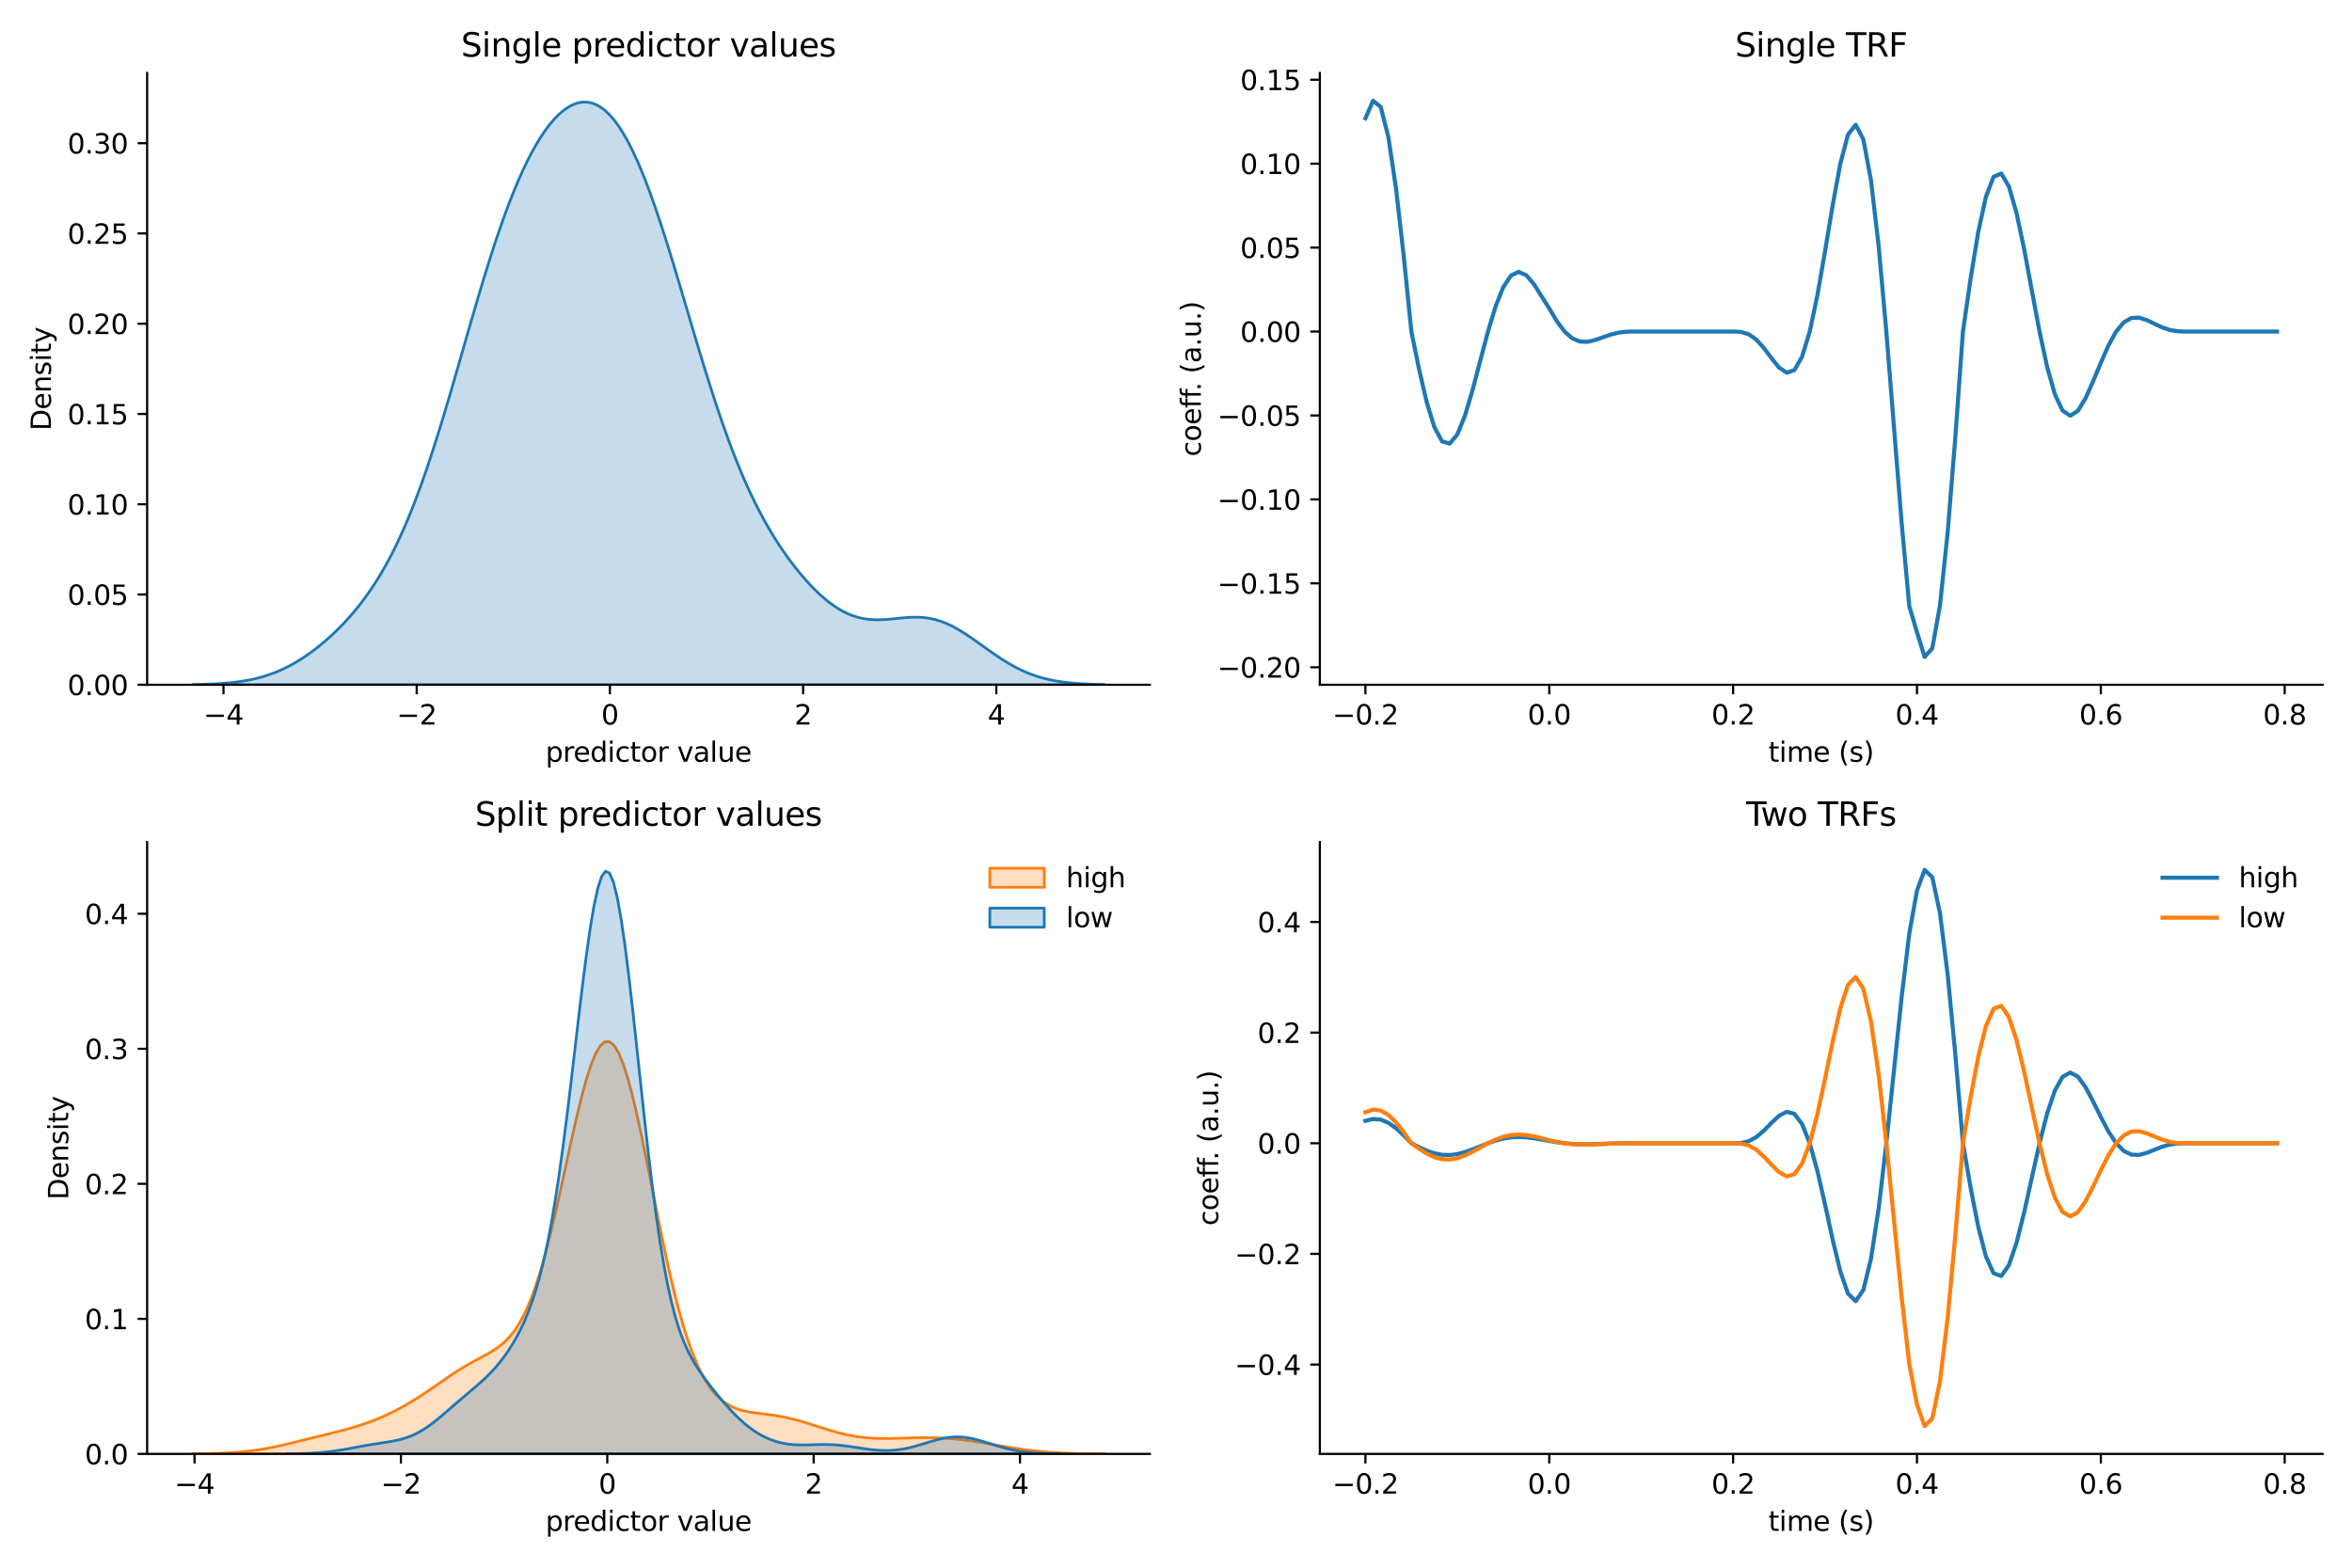 <?xml version="1.0" encoding="utf-8" standalone="no"?>
<!DOCTYPE svg PUBLIC "-//W3C//DTD SVG 1.1//EN"
  "http://www.w3.org/Graphics/SVG/1.1/DTD/svg11.dtd">
<svg xmlns:xlink="http://www.w3.org/1999/xlink" width="864pt" height="576pt" viewBox="0 0 864 576" xmlns="http://www.w3.org/2000/svg" version="1.1">
 <defs>
  <style type="text/css">*{stroke-linejoin: round; stroke-linecap: butt}</style>
 </defs>
 <g id="figure_1">
  <g id="patch_1">
   <path d="M 0 576 
L 864 576 
L 864 0 
L 0 0 
z
" style="fill: #ffffff"/>
  </g>
  <g id="axes_1">
   <g id="patch_2">
    <path d="M 54.05 251.6 
L 422.413 251.6 
L 422.413 26.8 
L 54.05 26.8 
z
" style="fill: #ffffff"/>
   </g>
   <g id="PolyCollection_1">
    <defs>
     <path id="m55a284cdeb" d="M 70.794 -324.497 
L 70.794 -324.4 
L 72.477 -324.4 
L 74.159 -324.4 
L 75.842 -324.4 
L 77.525 -324.4 
L 79.208 -324.4 
L 80.89 -324.4 
L 82.573 -324.4 
L 84.256 -324.4 
L 85.939 -324.4 
L 87.622 -324.4 
L 89.304 -324.4 
L 90.987 -324.4 
L 92.67 -324.4 
L 94.353 -324.4 
L 96.036 -324.4 
L 97.718 -324.4 
L 99.401 -324.4 
L 101.084 -324.4 
L 102.767 -324.4 
L 104.45 -324.4 
L 106.132 -324.4 
L 107.815 -324.4 
L 109.498 -324.4 
L 111.181 -324.4 
L 112.863 -324.4 
L 114.546 -324.4 
L 116.229 -324.4 
L 117.912 -324.4 
L 119.595 -324.4 
L 121.277 -324.4 
L 122.96 -324.4 
L 124.643 -324.4 
L 126.326 -324.4 
L 128.009 -324.4 
L 129.691 -324.4 
L 131.374 -324.4 
L 133.057 -324.4 
L 134.74 -324.4 
L 136.423 -324.4 
L 138.105 -324.4 
L 139.788 -324.4 
L 141.471 -324.4 
L 143.154 -324.4 
L 144.836 -324.4 
L 146.519 -324.4 
L 148.202 -324.4 
L 149.885 -324.4 
L 151.568 -324.4 
L 153.25 -324.4 
L 154.933 -324.4 
L 156.616 -324.4 
L 158.299 -324.4 
L 159.982 -324.4 
L 161.664 -324.4 
L 163.347 -324.4 
L 165.03 -324.4 
L 166.713 -324.4 
L 168.396 -324.4 
L 170.078 -324.4 
L 171.761 -324.4 
L 173.444 -324.4 
L 175.127 -324.4 
L 176.809 -324.4 
L 178.492 -324.4 
L 180.175 -324.4 
L 181.858 -324.4 
L 183.541 -324.4 
L 185.223 -324.4 
L 186.906 -324.4 
L 188.589 -324.4 
L 190.272 -324.4 
L 191.955 -324.4 
L 193.637 -324.4 
L 195.32 -324.4 
L 197.003 -324.4 
L 198.686 -324.4 
L 200.368 -324.4 
L 202.051 -324.4 
L 203.734 -324.4 
L 205.417 -324.4 
L 207.1 -324.4 
L 208.782 -324.4 
L 210.465 -324.4 
L 212.148 -324.4 
L 213.831 -324.4 
L 215.514 -324.4 
L 217.196 -324.4 
L 218.879 -324.4 
L 220.562 -324.4 
L 222.245 -324.4 
L 223.928 -324.4 
L 225.61 -324.4 
L 227.293 -324.4 
L 228.976 -324.4 
L 230.659 -324.4 
L 232.341 -324.4 
L 234.024 -324.4 
L 235.707 -324.4 
L 237.39 -324.4 
L 239.073 -324.4 
L 240.755 -324.4 
L 242.438 -324.4 
L 244.121 -324.4 
L 245.804 -324.4 
L 247.487 -324.4 
L 249.169 -324.4 
L 250.852 -324.4 
L 252.535 -324.4 
L 254.218 -324.4 
L 255.901 -324.4 
L 257.583 -324.4 
L 259.266 -324.4 
L 260.949 -324.4 
L 262.632 -324.4 
L 264.314 -324.4 
L 265.997 -324.4 
L 267.68 -324.4 
L 269.363 -324.4 
L 271.046 -324.4 
L 272.728 -324.4 
L 274.411 -324.4 
L 276.094 -324.4 
L 277.777 -324.4 
L 279.46 -324.4 
L 281.142 -324.4 
L 282.825 -324.4 
L 284.508 -324.4 
L 286.191 -324.4 
L 287.874 -324.4 
L 289.556 -324.4 
L 291.239 -324.4 
L 292.922 -324.4 
L 294.605 -324.4 
L 296.287 -324.4 
L 297.97 -324.4 
L 299.653 -324.4 
L 301.336 -324.4 
L 303.019 -324.4 
L 304.701 -324.4 
L 306.384 -324.4 
L 308.067 -324.4 
L 309.75 -324.4 
L 311.433 -324.4 
L 313.115 -324.4 
L 314.798 -324.4 
L 316.481 -324.4 
L 318.164 -324.4 
L 319.847 -324.4 
L 321.529 -324.4 
L 323.212 -324.4 
L 324.895 -324.4 
L 326.578 -324.4 
L 328.26 -324.4 
L 329.943 -324.4 
L 331.626 -324.4 
L 333.309 -324.4 
L 334.992 -324.4 
L 336.674 -324.4 
L 338.357 -324.4 
L 340.04 -324.4 
L 341.723 -324.4 
L 343.406 -324.4 
L 345.088 -324.4 
L 346.771 -324.4 
L 348.454 -324.4 
L 350.137 -324.4 
L 351.82 -324.4 
L 353.502 -324.4 
L 355.185 -324.4 
L 356.868 -324.4 
L 358.551 -324.4 
L 360.233 -324.4 
L 361.916 -324.4 
L 363.599 -324.4 
L 365.282 -324.4 
L 366.965 -324.4 
L 368.647 -324.4 
L 370.33 -324.4 
L 372.013 -324.4 
L 373.696 -324.4 
L 375.379 -324.4 
L 377.061 -324.4 
L 378.744 -324.4 
L 380.427 -324.4 
L 382.11 -324.4 
L 383.792 -324.4 
L 385.475 -324.4 
L 387.158 -324.4 
L 388.841 -324.4 
L 390.524 -324.4 
L 392.206 -324.4 
L 393.889 -324.4 
L 395.572 -324.4 
L 397.255 -324.4 
L 398.938 -324.4 
L 400.62 -324.4 
L 402.303 -324.4 
L 403.986 -324.4 
L 405.669 -324.4 
L 405.669 -324.502 
L 405.669 -324.502 
L 403.986 -324.536 
L 402.303 -324.58 
L 400.62 -324.636 
L 398.938 -324.707 
L 397.255 -324.796 
L 395.572 -324.907 
L 393.889 -325.044 
L 392.206 -325.211 
L 390.524 -325.414 
L 388.841 -325.657 
L 387.158 -325.946 
L 385.475 -326.287 
L 383.792 -326.684 
L 382.11 -327.144 
L 380.427 -327.67 
L 378.744 -328.267 
L 377.061 -328.938 
L 375.379 -329.684 
L 373.696 -330.506 
L 372.013 -331.402 
L 370.33 -332.369 
L 368.647 -333.402 
L 366.965 -334.492 
L 365.282 -335.631 
L 363.599 -336.807 
L 361.916 -338.007 
L 360.233 -339.216 
L 358.551 -340.417 
L 356.868 -341.595 
L 355.185 -342.733 
L 353.502 -343.814 
L 351.82 -344.823 
L 350.137 -345.747 
L 348.454 -346.572 
L 346.771 -347.291 
L 345.088 -347.896 
L 343.406 -348.385 
L 341.723 -348.757 
L 340.04 -349.017 
L 338.357 -349.171 
L 336.674 -349.231 
L 334.992 -349.208 
L 333.309 -349.121 
L 331.626 -348.985 
L 329.943 -348.821 
L 328.26 -348.649 
L 326.578 -348.49 
L 324.895 -348.364 
L 323.212 -348.29 
L 321.529 -348.287 
L 319.847 -348.371 
L 318.164 -348.556 
L 316.481 -348.855 
L 314.798 -349.276 
L 313.115 -349.827 
L 311.433 -350.513 
L 309.75 -351.334 
L 308.067 -352.293 
L 306.384 -353.386 
L 304.701 -354.61 
L 303.019 -355.963 
L 301.336 -357.438 
L 299.653 -359.032 
L 297.97 -360.741 
L 296.287 -362.561 
L 294.605 -364.489 
L 292.922 -366.526 
L 291.239 -368.671 
L 289.556 -370.928 
L 287.874 -373.302 
L 286.191 -375.8 
L 284.508 -378.428 
L 282.825 -381.198 
L 281.142 -384.12 
L 279.46 -387.204 
L 277.777 -390.463 
L 276.094 -393.906 
L 274.411 -397.544 
L 272.728 -401.383 
L 271.046 -405.429 
L 269.363 -409.685 
L 267.68 -414.15 
L 265.997 -418.818 
L 264.314 -423.683 
L 262.632 -428.73 
L 260.949 -433.944 
L 259.266 -439.305 
L 257.583 -444.789 
L 255.901 -450.37 
L 254.218 -456.017 
L 252.535 -461.701 
L 250.852 -467.386 
L 249.169 -473.04 
L 247.487 -478.627 
L 245.804 -484.113 
L 244.121 -489.465 
L 242.438 -494.65 
L 240.755 -499.637 
L 239.073 -504.398 
L 237.39 -508.907 
L 235.707 -513.141 
L 234.024 -517.08 
L 232.341 -520.707 
L 230.659 -524.01 
L 228.976 -526.979 
L 227.293 -529.606 
L 225.61 -531.889 
L 223.928 -533.827 
L 222.245 -535.423 
L 220.562 -536.681 
L 218.879 -537.607 
L 217.196 -538.209 
L 215.514 -538.495 
L 213.831 -538.475 
L 212.148 -538.157 
L 210.465 -537.55 
L 208.782 -536.661 
L 207.1 -535.497 
L 205.417 -534.064 
L 203.734 -532.365 
L 202.051 -530.404 
L 200.368 -528.181 
L 198.686 -525.698 
L 197.003 -522.955 
L 195.32 -519.95 
L 193.637 -516.684 
L 191.955 -513.157 
L 190.272 -509.37 
L 188.589 -505.327 
L 186.906 -501.033 
L 185.223 -496.496 
L 183.541 -491.726 
L 181.858 -486.738 
L 180.175 -481.549 
L 178.492 -476.18 
L 176.809 -470.655 
L 175.127 -465.001 
L 173.444 -459.248 
L 171.761 -453.428 
L 170.078 -447.573 
L 168.396 -441.718 
L 166.713 -435.895 
L 165.03 -430.137 
L 163.347 -424.476 
L 161.664 -418.94 
L 159.982 -413.554 
L 158.299 -408.341 
L 156.616 -403.318 
L 154.933 -398.501 
L 153.25 -393.9 
L 151.568 -389.521 
L 149.885 -385.367 
L 148.202 -381.438 
L 146.519 -377.731 
L 144.836 -374.239 
L 143.154 -370.954 
L 141.471 -367.866 
L 139.788 -364.964 
L 138.105 -362.237 
L 136.423 -359.672 
L 134.74 -357.257 
L 133.057 -354.98 
L 131.374 -352.83 
L 129.691 -350.796 
L 128.009 -348.869 
L 126.326 -347.04 
L 124.643 -345.303 
L 122.96 -343.65 
L 121.277 -342.078 
L 119.595 -340.584 
L 117.912 -339.163 
L 116.229 -337.816 
L 114.546 -336.54 
L 112.863 -335.337 
L 111.181 -334.205 
L 109.498 -333.145 
L 107.815 -332.158 
L 106.132 -331.244 
L 104.45 -330.401 
L 102.767 -329.63 
L 101.084 -328.929 
L 99.401 -328.296 
L 97.718 -327.729 
L 96.036 -327.225 
L 94.353 -326.78 
L 92.67 -326.391 
L 90.987 -326.053 
L 89.304 -325.762 
L 87.622 -325.514 
L 85.939 -325.304 
L 84.256 -325.128 
L 82.573 -324.982 
L 80.89 -324.861 
L 79.208 -324.763 
L 77.525 -324.683 
L 75.842 -324.619 
L 74.159 -324.568 
L 72.477 -324.528 
L 70.794 -324.497 
z
" style="stroke: #1f77b4"/>
    </defs>
    <g clip-path="url(#p2ecae121cd)">
     <use xlink:href="#m55a284cdeb" x="0" y="576" style="fill: #1f77b4; fill-opacity: 0.25; stroke: #1f77b4"/>
    </g>
   </g>
   <g id="matplotlib.axis_1">
    <g id="xtick_1">
     <g id="line2d_1">
      <defs>
       <path id="m68e7cea0d3" d="M 0 0 
L 0 3.5 
" style="stroke: #000000; stroke-width: 0.8"/>
      </defs>
      <g>
       <use xlink:href="#m68e7cea0d3" x="82.094" y="251.6" style="stroke: #000000; stroke-width: 0.8"/>
      </g>
     </g>
     <g id="text_1">
      <!-- −4 -->
      <g transform="translate(74.723 266.198)scale(0.1 -0.1)">
       <defs>
        <path id="DejaVuSans-2212" d="M 678 2272 
L 4684 2272 
L 4684 1741 
L 678 1741 
L 678 2272 
z
" transform="scale(0.016)"/>
        <path id="DejaVuSans-34" d="M 2419 4116 
L 825 1625 
L 2419 1625 
L 2419 4116 
z
M 2253 4666 
L 3047 4666 
L 3047 1625 
L 3713 1625 
L 3713 1100 
L 3047 1100 
L 3047 0 
L 2419 0 
L 2419 1100 
L 313 1100 
L 313 1709 
L 2253 4666 
z
" transform="scale(0.016)"/>
       </defs>
       <use xlink:href="#DejaVuSans-2212"/>
       <use xlink:href="#DejaVuSans-34" x="83.789"/>
      </g>
     </g>
    </g>
    <g id="xtick_2">
     <g id="line2d_2">
      <g>
       <use xlink:href="#m68e7cea0d3" x="153.07" y="251.6" style="stroke: #000000; stroke-width: 0.8"/>
      </g>
     </g>
     <g id="text_2">
      <!-- −2 -->
      <g transform="translate(145.699 266.198)scale(0.1 -0.1)">
       <defs>
        <path id="DejaVuSans-32" d="M 1228 531 
L 3431 531 
L 3431 0 
L 469 0 
L 469 531 
Q 828 903 1448 1529 
Q 2069 2156 2228 2338 
Q 2531 2678 2651 2914 
Q 2772 3150 2772 3378 
Q 2772 3750 2511 3984 
Q 2250 4219 1831 4219 
Q 1534 4219 1204 4116 
Q 875 4013 500 3803 
L 500 4441 
Q 881 4594 1212 4672 
Q 1544 4750 1819 4750 
Q 2544 4750 2975 4387 
Q 3406 4025 3406 3419 
Q 3406 3131 3298 2873 
Q 3191 2616 2906 2266 
Q 2828 2175 2409 1742 
Q 1991 1309 1228 531 
z
" transform="scale(0.016)"/>
       </defs>
       <use xlink:href="#DejaVuSans-2212"/>
       <use xlink:href="#DejaVuSans-32" x="83.789"/>
      </g>
     </g>
    </g>
    <g id="xtick_3">
     <g id="line2d_3">
      <g>
       <use xlink:href="#m68e7cea0d3" x="224.047" y="251.6" style="stroke: #000000; stroke-width: 0.8"/>
      </g>
     </g>
     <g id="text_3">
      <!-- 0 -->
      <g transform="translate(220.866 266.198)scale(0.1 -0.1)">
       <defs>
        <path id="DejaVuSans-30" d="M 2034 4250 
Q 1547 4250 1301 3770 
Q 1056 3291 1056 2328 
Q 1056 1369 1301 889 
Q 1547 409 2034 409 
Q 2525 409 2770 889 
Q 3016 1369 3016 2328 
Q 3016 3291 2770 3770 
Q 2525 4250 2034 4250 
z
M 2034 4750 
Q 2819 4750 3233 4129 
Q 3647 3509 3647 2328 
Q 3647 1150 3233 529 
Q 2819 -91 2034 -91 
Q 1250 -91 836 529 
Q 422 1150 422 2328 
Q 422 3509 836 4129 
Q 1250 4750 2034 4750 
z
" transform="scale(0.016)"/>
       </defs>
       <use xlink:href="#DejaVuSans-30"/>
      </g>
     </g>
    </g>
    <g id="xtick_4">
     <g id="line2d_4">
      <g>
       <use xlink:href="#m68e7cea0d3" x="295.024" y="251.6" style="stroke: #000000; stroke-width: 0.8"/>
      </g>
     </g>
     <g id="text_4">
      <!-- 2 -->
      <g transform="translate(291.842 266.198)scale(0.1 -0.1)">
       <use xlink:href="#DejaVuSans-32"/>
      </g>
     </g>
    </g>
    <g id="xtick_5">
     <g id="line2d_5">
      <g>
       <use xlink:href="#m68e7cea0d3" x="366" y="251.6" style="stroke: #000000; stroke-width: 0.8"/>
      </g>
     </g>
     <g id="text_5">
      <!-- 4 -->
      <g transform="translate(362.819 266.198)scale(0.1 -0.1)">
       <use xlink:href="#DejaVuSans-34"/>
      </g>
     </g>
    </g>
    <g id="text_6">
     <!-- predictor value -->
     <g transform="translate(200.403 279.877)scale(0.1 -0.1)">
      <defs>
       <path id="DejaVuSans-70" d="M 1159 525 
L 1159 -1331 
L 581 -1331 
L 581 3500 
L 1159 3500 
L 1159 2969 
Q 1341 3281 1617 3432 
Q 1894 3584 2278 3584 
Q 2916 3584 3314 3078 
Q 3713 2572 3713 1747 
Q 3713 922 3314 415 
Q 2916 -91 2278 -91 
Q 1894 -91 1617 61 
Q 1341 213 1159 525 
z
M 3116 1747 
Q 3116 2381 2855 2742 
Q 2594 3103 2138 3103 
Q 1681 3103 1420 2742 
Q 1159 2381 1159 1747 
Q 1159 1113 1420 752 
Q 1681 391 2138 391 
Q 2594 391 2855 752 
Q 3116 1113 3116 1747 
z
" transform="scale(0.016)"/>
       <path id="DejaVuSans-72" d="M 2631 2963 
Q 2534 3019 2420 3045 
Q 2306 3072 2169 3072 
Q 1681 3072 1420 2755 
Q 1159 2438 1159 1844 
L 1159 0 
L 581 0 
L 581 3500 
L 1159 3500 
L 1159 2956 
Q 1341 3275 1631 3429 
Q 1922 3584 2338 3584 
Q 2397 3584 2469 3576 
Q 2541 3569 2628 3553 
L 2631 2963 
z
" transform="scale(0.016)"/>
       <path id="DejaVuSans-65" d="M 3597 1894 
L 3597 1613 
L 953 1613 
Q 991 1019 1311 708 
Q 1631 397 2203 397 
Q 2534 397 2845 478 
Q 3156 559 3463 722 
L 3463 178 
Q 3153 47 2828 -22 
Q 2503 -91 2169 -91 
Q 1331 -91 842 396 
Q 353 884 353 1716 
Q 353 2575 817 3079 
Q 1281 3584 2069 3584 
Q 2775 3584 3186 3129 
Q 3597 2675 3597 1894 
z
M 3022 2063 
Q 3016 2534 2758 2815 
Q 2500 3097 2075 3097 
Q 1594 3097 1305 2825 
Q 1016 2553 972 2059 
L 3022 2063 
z
" transform="scale(0.016)"/>
       <path id="DejaVuSans-64" d="M 2906 2969 
L 2906 4863 
L 3481 4863 
L 3481 0 
L 2906 0 
L 2906 525 
Q 2725 213 2448 61 
Q 2172 -91 1784 -91 
Q 1150 -91 751 415 
Q 353 922 353 1747 
Q 353 2572 751 3078 
Q 1150 3584 1784 3584 
Q 2172 3584 2448 3432 
Q 2725 3281 2906 2969 
z
M 947 1747 
Q 947 1113 1208 752 
Q 1469 391 1925 391 
Q 2381 391 2643 752 
Q 2906 1113 2906 1747 
Q 2906 2381 2643 2742 
Q 2381 3103 1925 3103 
Q 1469 3103 1208 2742 
Q 947 2381 947 1747 
z
" transform="scale(0.016)"/>
       <path id="DejaVuSans-69" d="M 603 3500 
L 1178 3500 
L 1178 0 
L 603 0 
L 603 3500 
z
M 603 4863 
L 1178 4863 
L 1178 4134 
L 603 4134 
L 603 4863 
z
" transform="scale(0.016)"/>
       <path id="DejaVuSans-63" d="M 3122 3366 
L 3122 2828 
Q 2878 2963 2633 3030 
Q 2388 3097 2138 3097 
Q 1578 3097 1268 2742 
Q 959 2388 959 1747 
Q 959 1106 1268 751 
Q 1578 397 2138 397 
Q 2388 397 2633 464 
Q 2878 531 3122 666 
L 3122 134 
Q 2881 22 2623 -34 
Q 2366 -91 2075 -91 
Q 1284 -91 818 406 
Q 353 903 353 1747 
Q 353 2603 823 3093 
Q 1294 3584 2113 3584 
Q 2378 3584 2631 3529 
Q 2884 3475 3122 3366 
z
" transform="scale(0.016)"/>
       <path id="DejaVuSans-74" d="M 1172 4494 
L 1172 3500 
L 2356 3500 
L 2356 3053 
L 1172 3053 
L 1172 1153 
Q 1172 725 1289 603 
Q 1406 481 1766 481 
L 2356 481 
L 2356 0 
L 1766 0 
Q 1100 0 847 248 
Q 594 497 594 1153 
L 594 3053 
L 172 3053 
L 172 3500 
L 594 3500 
L 594 4494 
L 1172 4494 
z
" transform="scale(0.016)"/>
       <path id="DejaVuSans-6f" d="M 1959 3097 
Q 1497 3097 1228 2736 
Q 959 2375 959 1747 
Q 959 1119 1226 758 
Q 1494 397 1959 397 
Q 2419 397 2687 759 
Q 2956 1122 2956 1747 
Q 2956 2369 2687 2733 
Q 2419 3097 1959 3097 
z
M 1959 3584 
Q 2709 3584 3137 3096 
Q 3566 2609 3566 1747 
Q 3566 888 3137 398 
Q 2709 -91 1959 -91 
Q 1206 -91 779 398 
Q 353 888 353 1747 
Q 353 2609 779 3096 
Q 1206 3584 1959 3584 
z
" transform="scale(0.016)"/>
       <path id="DejaVuSans-20" transform="scale(0.016)"/>
       <path id="DejaVuSans-76" d="M 191 3500 
L 800 3500 
L 1894 563 
L 2988 3500 
L 3597 3500 
L 2284 0 
L 1503 0 
L 191 3500 
z
" transform="scale(0.016)"/>
       <path id="DejaVuSans-61" d="M 2194 1759 
Q 1497 1759 1228 1600 
Q 959 1441 959 1056 
Q 959 750 1161 570 
Q 1363 391 1709 391 
Q 2188 391 2477 730 
Q 2766 1069 2766 1631 
L 2766 1759 
L 2194 1759 
z
M 3341 1997 
L 3341 0 
L 2766 0 
L 2766 531 
Q 2569 213 2275 61 
Q 1981 -91 1556 -91 
Q 1019 -91 701 211 
Q 384 513 384 1019 
Q 384 1609 779 1909 
Q 1175 2209 1959 2209 
L 2766 2209 
L 2766 2266 
Q 2766 2663 2505 2880 
Q 2244 3097 1772 3097 
Q 1472 3097 1187 3025 
Q 903 2953 641 2809 
L 641 3341 
Q 956 3463 1253 3523 
Q 1550 3584 1831 3584 
Q 2591 3584 2966 3190 
Q 3341 2797 3341 1997 
z
" transform="scale(0.016)"/>
       <path id="DejaVuSans-6c" d="M 603 4863 
L 1178 4863 
L 1178 0 
L 603 0 
L 603 4863 
z
" transform="scale(0.016)"/>
       <path id="DejaVuSans-75" d="M 544 1381 
L 544 3500 
L 1119 3500 
L 1119 1403 
Q 1119 906 1312 657 
Q 1506 409 1894 409 
Q 2359 409 2629 706 
Q 2900 1003 2900 1516 
L 2900 3500 
L 3475 3500 
L 3475 0 
L 2900 0 
L 2900 538 
Q 2691 219 2414 64 
Q 2138 -91 1772 -91 
Q 1169 -91 856 284 
Q 544 659 544 1381 
z
M 1991 3584 
L 1991 3584 
z
" transform="scale(0.016)"/>
      </defs>
      <use xlink:href="#DejaVuSans-70"/>
      <use xlink:href="#DejaVuSans-72" x="63.477"/>
      <use xlink:href="#DejaVuSans-65" x="102.34"/>
      <use xlink:href="#DejaVuSans-64" x="163.863"/>
      <use xlink:href="#DejaVuSans-69" x="227.34"/>
      <use xlink:href="#DejaVuSans-63" x="255.123"/>
      <use xlink:href="#DejaVuSans-74" x="310.104"/>
      <use xlink:href="#DejaVuSans-6f" x="349.312"/>
      <use xlink:href="#DejaVuSans-72" x="410.494"/>
      <use xlink:href="#DejaVuSans-20" x="451.607"/>
      <use xlink:href="#DejaVuSans-76" x="483.395"/>
      <use xlink:href="#DejaVuSans-61" x="542.574"/>
      <use xlink:href="#DejaVuSans-6c" x="603.854"/>
      <use xlink:href="#DejaVuSans-75" x="631.637"/>
      <use xlink:href="#DejaVuSans-65" x="695.016"/>
     </g>
    </g>
   </g>
   <g id="matplotlib.axis_2">
    <g id="ytick_1">
     <g id="line2d_6">
      <defs>
       <path id="m5e16b90c4f" d="M 0 0 
L -3.5 0 
" style="stroke: #000000; stroke-width: 0.8"/>
      </defs>
      <g>
       <use xlink:href="#m5e16b90c4f" x="54.05" y="251.6" style="stroke: #000000; stroke-width: 0.8"/>
      </g>
     </g>
     <g id="text_7">
      <!-- 0.00 -->
      <g transform="translate(24.784 255.399)scale(0.1 -0.1)">
       <defs>
        <path id="DejaVuSans-2e" d="M 684 794 
L 1344 794 
L 1344 0 
L 684 0 
L 684 794 
z
" transform="scale(0.016)"/>
       </defs>
       <use xlink:href="#DejaVuSans-30"/>
       <use xlink:href="#DejaVuSans-2e" x="63.623"/>
       <use xlink:href="#DejaVuSans-30" x="95.41"/>
       <use xlink:href="#DejaVuSans-30" x="159.033"/>
      </g>
     </g>
    </g>
    <g id="ytick_2">
     <g id="line2d_7">
      <g>
       <use xlink:href="#m5e16b90c4f" x="54.05" y="218.435" style="stroke: #000000; stroke-width: 0.8"/>
      </g>
     </g>
     <g id="text_8">
      <!-- 0.05 -->
      <g transform="translate(24.784 222.234)scale(0.1 -0.1)">
       <defs>
        <path id="DejaVuSans-35" d="M 691 4666 
L 3169 4666 
L 3169 4134 
L 1269 4134 
L 1269 2991 
Q 1406 3038 1543 3061 
Q 1681 3084 1819 3084 
Q 2600 3084 3056 2656 
Q 3513 2228 3513 1497 
Q 3513 744 3044 326 
Q 2575 -91 1722 -91 
Q 1428 -91 1123 -41 
Q 819 9 494 109 
L 494 744 
Q 775 591 1075 516 
Q 1375 441 1709 441 
Q 2250 441 2565 725 
Q 2881 1009 2881 1497 
Q 2881 1984 2565 2268 
Q 2250 2553 1709 2553 
Q 1456 2553 1204 2497 
Q 953 2441 691 2322 
L 691 4666 
z
" transform="scale(0.016)"/>
       </defs>
       <use xlink:href="#DejaVuSans-30"/>
       <use xlink:href="#DejaVuSans-2e" x="63.623"/>
       <use xlink:href="#DejaVuSans-30" x="95.41"/>
       <use xlink:href="#DejaVuSans-35" x="159.033"/>
      </g>
     </g>
    </g>
    <g id="ytick_3">
     <g id="line2d_8">
      <g>
       <use xlink:href="#m5e16b90c4f" x="54.05" y="185.27" style="stroke: #000000; stroke-width: 0.8"/>
      </g>
     </g>
     <g id="text_9">
      <!-- 0.10 -->
      <g transform="translate(24.784 189.069)scale(0.1 -0.1)">
       <defs>
        <path id="DejaVuSans-31" d="M 794 531 
L 1825 531 
L 1825 4091 
L 703 3866 
L 703 4441 
L 1819 4666 
L 2450 4666 
L 2450 531 
L 3481 531 
L 3481 0 
L 794 0 
L 794 531 
z
" transform="scale(0.016)"/>
       </defs>
       <use xlink:href="#DejaVuSans-30"/>
       <use xlink:href="#DejaVuSans-2e" x="63.623"/>
       <use xlink:href="#DejaVuSans-31" x="95.41"/>
       <use xlink:href="#DejaVuSans-30" x="159.033"/>
      </g>
     </g>
    </g>
    <g id="ytick_4">
     <g id="line2d_9">
      <g>
       <use xlink:href="#m5e16b90c4f" x="54.05" y="152.105" style="stroke: #000000; stroke-width: 0.8"/>
      </g>
     </g>
     <g id="text_10">
      <!-- 0.15 -->
      <g transform="translate(24.784 155.904)scale(0.1 -0.1)">
       <use xlink:href="#DejaVuSans-30"/>
       <use xlink:href="#DejaVuSans-2e" x="63.623"/>
       <use xlink:href="#DejaVuSans-31" x="95.41"/>
       <use xlink:href="#DejaVuSans-35" x="159.033"/>
      </g>
     </g>
    </g>
    <g id="ytick_5">
     <g id="line2d_10">
      <g>
       <use xlink:href="#m5e16b90c4f" x="54.05" y="118.939" style="stroke: #000000; stroke-width: 0.8"/>
      </g>
     </g>
     <g id="text_11">
      <!-- 0.20 -->
      <g transform="translate(24.784 122.739)scale(0.1 -0.1)">
       <use xlink:href="#DejaVuSans-30"/>
       <use xlink:href="#DejaVuSans-2e" x="63.623"/>
       <use xlink:href="#DejaVuSans-32" x="95.41"/>
       <use xlink:href="#DejaVuSans-30" x="159.033"/>
      </g>
     </g>
    </g>
    <g id="ytick_6">
     <g id="line2d_11">
      <g>
       <use xlink:href="#m5e16b90c4f" x="54.05" y="85.774" style="stroke: #000000; stroke-width: 0.8"/>
      </g>
     </g>
     <g id="text_12">
      <!-- 0.25 -->
      <g transform="translate(24.784 89.573)scale(0.1 -0.1)">
       <use xlink:href="#DejaVuSans-30"/>
       <use xlink:href="#DejaVuSans-2e" x="63.623"/>
       <use xlink:href="#DejaVuSans-32" x="95.41"/>
       <use xlink:href="#DejaVuSans-35" x="159.033"/>
      </g>
     </g>
    </g>
    <g id="ytick_7">
     <g id="line2d_12">
      <g>
       <use xlink:href="#m5e16b90c4f" x="54.05" y="52.609" style="stroke: #000000; stroke-width: 0.8"/>
      </g>
     </g>
     <g id="text_13">
      <!-- 0.30 -->
      <g transform="translate(24.784 56.408)scale(0.1 -0.1)">
       <defs>
        <path id="DejaVuSans-33" d="M 2597 2516 
Q 3050 2419 3304 2112 
Q 3559 1806 3559 1356 
Q 3559 666 3084 287 
Q 2609 -91 1734 -91 
Q 1441 -91 1130 -33 
Q 819 25 488 141 
L 488 750 
Q 750 597 1062 519 
Q 1375 441 1716 441 
Q 2309 441 2620 675 
Q 2931 909 2931 1356 
Q 2931 1769 2642 2001 
Q 2353 2234 1838 2234 
L 1294 2234 
L 1294 2753 
L 1863 2753 
Q 2328 2753 2575 2939 
Q 2822 3125 2822 3475 
Q 2822 3834 2567 4026 
Q 2313 4219 1838 4219 
Q 1578 4219 1281 4162 
Q 984 4106 628 3988 
L 628 4550 
Q 988 4650 1302 4700 
Q 1616 4750 1894 4750 
Q 2613 4750 3031 4423 
Q 3450 4097 3450 3541 
Q 3450 3153 3228 2886 
Q 3006 2619 2597 2516 
z
" transform="scale(0.016)"/>
       </defs>
       <use xlink:href="#DejaVuSans-30"/>
       <use xlink:href="#DejaVuSans-2e" x="63.623"/>
       <use xlink:href="#DejaVuSans-33" x="95.41"/>
       <use xlink:href="#DejaVuSans-30" x="159.033"/>
      </g>
     </g>
    </g>
    <g id="text_14">
     <!-- Density -->
     <g transform="translate(18.705 158.209)rotate(-90)scale(0.1 -0.1)">
      <defs>
       <path id="DejaVuSans-44" d="M 1259 4147 
L 1259 519 
L 2022 519 
Q 2988 519 3436 956 
Q 3884 1394 3884 2338 
Q 3884 3275 3436 3711 
Q 2988 4147 2022 4147 
L 1259 4147 
z
M 628 4666 
L 1925 4666 
Q 3281 4666 3915 4102 
Q 4550 3538 4550 2338 
Q 4550 1131 3912 565 
Q 3275 0 1925 0 
L 628 0 
L 628 4666 
z
" transform="scale(0.016)"/>
       <path id="DejaVuSans-6e" d="M 3513 2113 
L 3513 0 
L 2938 0 
L 2938 2094 
Q 2938 2591 2744 2837 
Q 2550 3084 2163 3084 
Q 1697 3084 1428 2787 
Q 1159 2491 1159 1978 
L 1159 0 
L 581 0 
L 581 3500 
L 1159 3500 
L 1159 2956 
Q 1366 3272 1645 3428 
Q 1925 3584 2291 3584 
Q 2894 3584 3203 3211 
Q 3513 2838 3513 2113 
z
" transform="scale(0.016)"/>
       <path id="DejaVuSans-73" d="M 2834 3397 
L 2834 2853 
Q 2591 2978 2328 3040 
Q 2066 3103 1784 3103 
Q 1356 3103 1142 2972 
Q 928 2841 928 2578 
Q 928 2378 1081 2264 
Q 1234 2150 1697 2047 
L 1894 2003 
Q 2506 1872 2764 1633 
Q 3022 1394 3022 966 
Q 3022 478 2636 193 
Q 2250 -91 1575 -91 
Q 1294 -91 989 -36 
Q 684 19 347 128 
L 347 722 
Q 666 556 975 473 
Q 1284 391 1588 391 
Q 1994 391 2212 530 
Q 2431 669 2431 922 
Q 2431 1156 2273 1281 
Q 2116 1406 1581 1522 
L 1381 1569 
Q 847 1681 609 1914 
Q 372 2147 372 2553 
Q 372 3047 722 3315 
Q 1072 3584 1716 3584 
Q 2034 3584 2315 3537 
Q 2597 3491 2834 3397 
z
" transform="scale(0.016)"/>
       <path id="DejaVuSans-79" d="M 2059 -325 
Q 1816 -950 1584 -1140 
Q 1353 -1331 966 -1331 
L 506 -1331 
L 506 -850 
L 844 -850 
Q 1081 -850 1212 -737 
Q 1344 -625 1503 -206 
L 1606 56 
L 191 3500 
L 800 3500 
L 1894 763 
L 2988 3500 
L 3597 3500 
L 2059 -325 
z
" transform="scale(0.016)"/>
      </defs>
      <use xlink:href="#DejaVuSans-44"/>
      <use xlink:href="#DejaVuSans-65" x="77.002"/>
      <use xlink:href="#DejaVuSans-6e" x="138.525"/>
      <use xlink:href="#DejaVuSans-73" x="201.904"/>
      <use xlink:href="#DejaVuSans-69" x="254.004"/>
      <use xlink:href="#DejaVuSans-74" x="281.787"/>
      <use xlink:href="#DejaVuSans-79" x="320.996"/>
     </g>
    </g>
   </g>
   <g id="patch_3">
    <path d="M 54.05 251.6 
L 54.05 26.8 
" style="fill: none; stroke: #000000; stroke-width: 0.8; stroke-linejoin: miter; stroke-linecap: square"/>
   </g>
   <g id="patch_4">
    <path d="M 54.05 251.6 
L 422.413 251.6 
" style="fill: none; stroke: #000000; stroke-width: 0.8; stroke-linejoin: miter; stroke-linecap: square"/>
   </g>
   <g id="text_15">
    <!-- Single predictor values -->
    <g transform="translate(169.359 20.8)scale(0.12 -0.12)">
     <defs>
      <path id="DejaVuSans-53" d="M 3425 4513 
L 3425 3897 
Q 3066 4069 2747 4153 
Q 2428 4238 2131 4238 
Q 1616 4238 1336 4038 
Q 1056 3838 1056 3469 
Q 1056 3159 1242 3001 
Q 1428 2844 1947 2747 
L 2328 2669 
Q 3034 2534 3370 2195 
Q 3706 1856 3706 1288 
Q 3706 609 3251 259 
Q 2797 -91 1919 -91 
Q 1588 -91 1214 -16 
Q 841 59 441 206 
L 441 856 
Q 825 641 1194 531 
Q 1563 422 1919 422 
Q 2459 422 2753 634 
Q 3047 847 3047 1241 
Q 3047 1584 2836 1778 
Q 2625 1972 2144 2069 
L 1759 2144 
Q 1053 2284 737 2584 
Q 422 2884 422 3419 
Q 422 4038 858 4394 
Q 1294 4750 2059 4750 
Q 2388 4750 2728 4690 
Q 3069 4631 3425 4513 
z
" transform="scale(0.016)"/>
      <path id="DejaVuSans-67" d="M 2906 1791 
Q 2906 2416 2648 2759 
Q 2391 3103 1925 3103 
Q 1463 3103 1205 2759 
Q 947 2416 947 1791 
Q 947 1169 1205 825 
Q 1463 481 1925 481 
Q 2391 481 2648 825 
Q 2906 1169 2906 1791 
z
M 3481 434 
Q 3481 -459 3084 -895 
Q 2688 -1331 1869 -1331 
Q 1566 -1331 1297 -1286 
Q 1028 -1241 775 -1147 
L 775 -588 
Q 1028 -725 1275 -790 
Q 1522 -856 1778 -856 
Q 2344 -856 2625 -561 
Q 2906 -266 2906 331 
L 2906 616 
Q 2728 306 2450 153 
Q 2172 0 1784 0 
Q 1141 0 747 490 
Q 353 981 353 1791 
Q 353 2603 747 3093 
Q 1141 3584 1784 3584 
Q 2172 3584 2450 3431 
Q 2728 3278 2906 2969 
L 2906 3500 
L 3481 3500 
L 3481 434 
z
" transform="scale(0.016)"/>
     </defs>
     <use xlink:href="#DejaVuSans-53"/>
     <use xlink:href="#DejaVuSans-69" x="63.477"/>
     <use xlink:href="#DejaVuSans-6e" x="91.26"/>
     <use xlink:href="#DejaVuSans-67" x="154.639"/>
     <use xlink:href="#DejaVuSans-6c" x="218.115"/>
     <use xlink:href="#DejaVuSans-65" x="245.898"/>
     <use xlink:href="#DejaVuSans-20" x="307.422"/>
     <use xlink:href="#DejaVuSans-70" x="339.209"/>
     <use xlink:href="#DejaVuSans-72" x="402.686"/>
     <use xlink:href="#DejaVuSans-65" x="441.549"/>
     <use xlink:href="#DejaVuSans-64" x="503.072"/>
     <use xlink:href="#DejaVuSans-69" x="566.549"/>
     <use xlink:href="#DejaVuSans-63" x="594.332"/>
     <use xlink:href="#DejaVuSans-74" x="649.312"/>
     <use xlink:href="#DejaVuSans-6f" x="688.521"/>
     <use xlink:href="#DejaVuSans-72" x="749.703"/>
     <use xlink:href="#DejaVuSans-20" x="790.816"/>
     <use xlink:href="#DejaVuSans-76" x="822.604"/>
     <use xlink:href="#DejaVuSans-61" x="881.783"/>
     <use xlink:href="#DejaVuSans-6c" x="943.062"/>
     <use xlink:href="#DejaVuSans-75" x="970.846"/>
     <use xlink:href="#DejaVuSans-65" x="1034.225"/>
     <use xlink:href="#DejaVuSans-73" x="1095.748"/>
    </g>
   </g>
  </g>
  <g id="axes_2">
   <g id="patch_5">
    <path d="M 484.837 251.6 
L 853.2 251.6 
L 853.2 26.8 
L 484.837 26.8 
z
" style="fill: #ffffff"/>
   </g>
   <g id="PolyCollection_2">
    <path d="M 501.581 43.478 
L 501.581 43.478 
L 504.395 37.018 
L 507.209 39.289 
L 510.023 50.399 
L 512.838 69.335 
L 515.652 94.069 
L 518.466 121.818 
L 521.28 135.614 
L 524.094 147.762 
L 526.908 156.919 
L 529.722 162.142 
L 532.536 163.003 
L 535.35 159.631 
L 538.164 152.672 
L 540.978 143.177 
L 543.792 132.442 
L 546.606 121.818 
L 549.421 112.521 
L 552.235 105.479 
L 555.049 101.231 
L 557.863 99.883 
L 560.677 101.145 
L 563.491 104.411 
L 566.305 108.89 
L 569.119 113.342 
L 571.933 118.06 
L 574.747 121.818 
L 577.561 124.308 
L 580.375 125.496 
L 583.189 125.584 
L 586.004 124.924 
L 588.818 123.926 
L 591.632 122.953 
L 594.446 122.249 
L 597.26 121.896 
L 600.074 121.818 
L 602.888 121.818 
L 605.702 121.818 
L 608.516 121.818 
L 611.33 121.818 
L 614.144 121.818 
L 616.958 121.818 
L 619.772 121.818 
L 622.587 121.818 
L 625.401 121.818 
L 628.215 121.818 
L 631.029 121.818 
L 633.843 121.818 
L 636.657 121.818 
L 639.471 121.941 
L 642.285 122.754 
L 645.099 124.705 
L 647.913 127.811 
L 650.727 131.581 
L 653.541 135.049 
L 656.355 136.949 
L 659.169 135.972 
L 661.984 131.084 
L 664.798 121.818 
L 667.612 108.499 
L 670.426 92.334 
L 673.24 75.338 
L 676.054 60.102 
L 678.868 49.422 
L 681.682 45.849 
L 684.496 51.227 
L 687.31 66.307 
L 690.124 90.497 
L 692.938 121.818 
L 695.752 157.066 
L 698.567 192.184 
L 701.381 222.788 
L 704.195 232.274 
L 707.009 241.382 
L 709.823 238.18 
L 712.637 222.515 
L 715.451 195.816 
L 718.265 160.943 
L 721.079 121.818 
L 723.893 102.366 
L 726.707 85.237 
L 729.521 72.326 
L 732.335 64.962 
L 735.15 63.747 
L 737.964 68.502 
L 740.778 78.315 
L 743.592 91.702 
L 746.406 106.838 
L 749.22 121.818 
L 752.034 134.926 
L 754.848 144.854 
L 757.662 150.845 
L 760.476 152.744 
L 763.29 150.966 
L 766.104 146.361 
L 768.918 140.045 
L 771.733 133.302 
L 774.547 126.91 
L 777.361 121.818 
L 780.175 118.444 
L 782.989 116.834 
L 785.803 116.715 
L 788.617 117.608 
L 791.431 118.961 
L 794.245 120.279 
L 797.059 121.233 
L 799.873 121.711 
L 802.687 121.818 
L 805.501 121.818 
L 808.315 121.818 
L 811.13 121.818 
L 813.944 121.818 
L 816.758 121.818 
L 819.572 121.818 
L 822.386 121.818 
L 825.2 121.818 
L 828.014 121.818 
L 830.828 121.818 
L 833.642 121.818 
L 836.456 121.818 
L 836.456 121.818 
L 836.456 121.818 
L 833.642 121.818 
L 830.828 121.818 
L 828.014 121.818 
L 825.2 121.818 
L 822.386 121.818 
L 819.572 121.818 
L 816.758 121.818 
L 813.944 121.818 
L 811.13 121.818 
L 808.315 121.818 
L 805.501 121.818 
L 802.687 121.818 
L 799.873 121.711 
L 797.059 121.233 
L 794.245 120.279 
L 791.431 118.961 
L 788.617 117.608 
L 785.803 116.715 
L 782.989 116.834 
L 780.175 118.444 
L 777.361 121.818 
L 774.547 126.91 
L 771.733 133.302 
L 768.918 140.045 
L 766.104 146.361 
L 763.29 150.966 
L 760.476 152.744 
L 757.662 150.845 
L 754.848 144.854 
L 752.034 134.926 
L 749.22 121.818 
L 746.406 106.838 
L 743.592 91.702 
L 740.778 78.315 
L 737.964 68.502 
L 735.15 63.747 
L 732.335 64.962 
L 729.521 72.326 
L 726.707 85.237 
L 723.893 102.366 
L 721.079 121.818 
L 718.265 160.943 
L 715.451 195.816 
L 712.637 222.515 
L 709.823 238.18 
L 707.009 241.382 
L 704.195 232.274 
L 701.381 222.788 
L 698.567 192.184 
L 695.752 157.066 
L 692.938 121.818 
L 690.124 90.497 
L 687.31 66.307 
L 684.496 51.227 
L 681.682 45.849 
L 678.868 49.422 
L 676.054 60.102 
L 673.24 75.338 
L 670.426 92.334 
L 667.612 108.499 
L 664.798 121.818 
L 661.984 131.084 
L 659.169 135.972 
L 656.355 136.949 
L 653.541 135.049 
L 650.727 131.581 
L 647.913 127.811 
L 645.099 124.705 
L 642.285 122.754 
L 639.471 121.941 
L 636.657 121.818 
L 633.843 121.818 
L 631.029 121.818 
L 628.215 121.818 
L 625.401 121.818 
L 622.587 121.818 
L 619.772 121.818 
L 616.958 121.818 
L 614.144 121.818 
L 611.33 121.818 
L 608.516 121.818 
L 605.702 121.818 
L 602.888 121.818 
L 600.074 121.818 
L 597.26 121.896 
L 594.446 122.249 
L 591.632 122.953 
L 588.818 123.926 
L 586.004 124.924 
L 583.189 125.584 
L 580.375 125.496 
L 577.561 124.308 
L 574.747 121.818 
L 571.933 118.06 
L 569.119 113.342 
L 566.305 108.89 
L 563.491 104.411 
L 560.677 101.145 
L 557.863 99.883 
L 555.049 101.231 
L 552.235 105.479 
L 549.421 112.521 
L 546.606 121.818 
L 543.792 132.442 
L 540.978 143.177 
L 538.164 152.672 
L 535.35 159.631 
L 532.536 163.003 
L 529.722 162.142 
L 526.908 156.919 
L 524.094 147.762 
L 521.28 135.614 
L 518.466 121.818 
L 515.652 94.069 
L 512.838 69.335 
L 510.023 50.399 
L 507.209 39.289 
L 504.395 37.018 
L 501.581 43.478 
z
" clip-path="url(#pb52dbc21b7)" style="fill: #1f77b4; fill-opacity: 0.5"/>
   </g>
   <g id="matplotlib.axis_3">
    <g id="xtick_6">
     <g id="line2d_13">
      <g>
       <use xlink:href="#m68e7cea0d3" x="501.581" y="251.6" style="stroke: #000000; stroke-width: 0.8"/>
      </g>
     </g>
     <g id="text_16">
      <!-- −0.2 -->
      <g transform="translate(489.44 266.198)scale(0.1 -0.1)">
       <use xlink:href="#DejaVuSans-2212"/>
       <use xlink:href="#DejaVuSans-30" x="83.789"/>
       <use xlink:href="#DejaVuSans-2e" x="147.412"/>
       <use xlink:href="#DejaVuSans-32" x="179.199"/>
      </g>
     </g>
    </g>
    <g id="xtick_7">
     <g id="line2d_14">
      <g>
       <use xlink:href="#m68e7cea0d3" x="569.119" y="251.6" style="stroke: #000000; stroke-width: 0.8"/>
      </g>
     </g>
     <g id="text_17">
      <!-- 0.0 -->
      <g transform="translate(561.168 266.198)scale(0.1 -0.1)">
       <use xlink:href="#DejaVuSans-30"/>
       <use xlink:href="#DejaVuSans-2e" x="63.623"/>
       <use xlink:href="#DejaVuSans-30" x="95.41"/>
      </g>
     </g>
    </g>
    <g id="xtick_8">
     <g id="line2d_15">
      <g>
       <use xlink:href="#m68e7cea0d3" x="636.657" y="251.6" style="stroke: #000000; stroke-width: 0.8"/>
      </g>
     </g>
     <g id="text_18">
      <!-- 0.2 -->
      <g transform="translate(628.705 266.198)scale(0.1 -0.1)">
       <use xlink:href="#DejaVuSans-30"/>
       <use xlink:href="#DejaVuSans-2e" x="63.623"/>
       <use xlink:href="#DejaVuSans-32" x="95.41"/>
      </g>
     </g>
    </g>
    <g id="xtick_9">
     <g id="line2d_16">
      <g>
       <use xlink:href="#m68e7cea0d3" x="704.195" y="251.6" style="stroke: #000000; stroke-width: 0.8"/>
      </g>
     </g>
     <g id="text_19">
      <!-- 0.4 -->
      <g transform="translate(696.243 266.198)scale(0.1 -0.1)">
       <use xlink:href="#DejaVuSans-30"/>
       <use xlink:href="#DejaVuSans-2e" x="63.623"/>
       <use xlink:href="#DejaVuSans-34" x="95.41"/>
      </g>
     </g>
    </g>
    <g id="xtick_10">
     <g id="line2d_17">
      <g>
       <use xlink:href="#m68e7cea0d3" x="771.733" y="251.6" style="stroke: #000000; stroke-width: 0.8"/>
      </g>
     </g>
     <g id="text_20">
      <!-- 0.6 -->
      <g transform="translate(763.781 266.198)scale(0.1 -0.1)">
       <defs>
        <path id="DejaVuSans-36" d="M 2113 2584 
Q 1688 2584 1439 2293 
Q 1191 2003 1191 1497 
Q 1191 994 1439 701 
Q 1688 409 2113 409 
Q 2538 409 2786 701 
Q 3034 994 3034 1497 
Q 3034 2003 2786 2293 
Q 2538 2584 2113 2584 
z
M 3366 4563 
L 3366 3988 
Q 3128 4100 2886 4159 
Q 2644 4219 2406 4219 
Q 1781 4219 1451 3797 
Q 1122 3375 1075 2522 
Q 1259 2794 1537 2939 
Q 1816 3084 2150 3084 
Q 2853 3084 3261 2657 
Q 3669 2231 3669 1497 
Q 3669 778 3244 343 
Q 2819 -91 2113 -91 
Q 1303 -91 875 529 
Q 447 1150 447 2328 
Q 447 3434 972 4092 
Q 1497 4750 2381 4750 
Q 2619 4750 2861 4703 
Q 3103 4656 3366 4563 
z
" transform="scale(0.016)"/>
       </defs>
       <use xlink:href="#DejaVuSans-30"/>
       <use xlink:href="#DejaVuSans-2e" x="63.623"/>
       <use xlink:href="#DejaVuSans-36" x="95.41"/>
      </g>
     </g>
    </g>
    <g id="xtick_11">
     <g id="line2d_18">
      <g>
       <use xlink:href="#m68e7cea0d3" x="839.27" y="251.6" style="stroke: #000000; stroke-width: 0.8"/>
      </g>
     </g>
     <g id="text_21">
      <!-- 0.8 -->
      <g transform="translate(831.319 266.198)scale(0.1 -0.1)">
       <defs>
        <path id="DejaVuSans-38" d="M 2034 2216 
Q 1584 2216 1326 1975 
Q 1069 1734 1069 1313 
Q 1069 891 1326 650 
Q 1584 409 2034 409 
Q 2484 409 2743 651 
Q 3003 894 3003 1313 
Q 3003 1734 2745 1975 
Q 2488 2216 2034 2216 
z
M 1403 2484 
Q 997 2584 770 2862 
Q 544 3141 544 3541 
Q 544 4100 942 4425 
Q 1341 4750 2034 4750 
Q 2731 4750 3128 4425 
Q 3525 4100 3525 3541 
Q 3525 3141 3298 2862 
Q 3072 2584 2669 2484 
Q 3125 2378 3379 2068 
Q 3634 1759 3634 1313 
Q 3634 634 3220 271 
Q 2806 -91 2034 -91 
Q 1263 -91 848 271 
Q 434 634 434 1313 
Q 434 1759 690 2068 
Q 947 2378 1403 2484 
z
M 1172 3481 
Q 1172 3119 1398 2916 
Q 1625 2713 2034 2713 
Q 2441 2713 2670 2916 
Q 2900 3119 2900 3481 
Q 2900 3844 2670 4047 
Q 2441 4250 2034 4250 
Q 1625 4250 1398 4047 
Q 1172 3844 1172 3481 
z
" transform="scale(0.016)"/>
       </defs>
       <use xlink:href="#DejaVuSans-30"/>
       <use xlink:href="#DejaVuSans-2e" x="63.623"/>
       <use xlink:href="#DejaVuSans-38" x="95.41"/>
      </g>
     </g>
    </g>
    <g id="text_22">
     <!-- time (s) -->
     <g transform="translate(649.627 279.877)scale(0.1 -0.1)">
      <defs>
       <path id="DejaVuSans-6d" d="M 3328 2828 
Q 3544 3216 3844 3400 
Q 4144 3584 4550 3584 
Q 5097 3584 5394 3201 
Q 5691 2819 5691 2113 
L 5691 0 
L 5113 0 
L 5113 2094 
Q 5113 2597 4934 2840 
Q 4756 3084 4391 3084 
Q 3944 3084 3684 2787 
Q 3425 2491 3425 1978 
L 3425 0 
L 2847 0 
L 2847 2094 
Q 2847 2600 2669 2842 
Q 2491 3084 2119 3084 
Q 1678 3084 1418 2786 
Q 1159 2488 1159 1978 
L 1159 0 
L 581 0 
L 581 3500 
L 1159 3500 
L 1159 2956 
Q 1356 3278 1631 3431 
Q 1906 3584 2284 3584 
Q 2666 3584 2933 3390 
Q 3200 3197 3328 2828 
z
" transform="scale(0.016)"/>
       <path id="DejaVuSans-28" d="M 1984 4856 
Q 1566 4138 1362 3434 
Q 1159 2731 1159 2009 
Q 1159 1288 1364 580 
Q 1569 -128 1984 -844 
L 1484 -844 
Q 1016 -109 783 600 
Q 550 1309 550 2009 
Q 550 2706 781 3412 
Q 1013 4119 1484 4856 
L 1984 4856 
z
" transform="scale(0.016)"/>
       <path id="DejaVuSans-29" d="M 513 4856 
L 1013 4856 
Q 1481 4119 1714 3412 
Q 1947 2706 1947 2009 
Q 1947 1309 1714 600 
Q 1481 -109 1013 -844 
L 513 -844 
Q 928 -128 1133 580 
Q 1338 1288 1338 2009 
Q 1338 2731 1133 3434 
Q 928 4138 513 4856 
z
" transform="scale(0.016)"/>
      </defs>
      <use xlink:href="#DejaVuSans-74"/>
      <use xlink:href="#DejaVuSans-69" x="39.209"/>
      <use xlink:href="#DejaVuSans-6d" x="66.992"/>
      <use xlink:href="#DejaVuSans-65" x="164.404"/>
      <use xlink:href="#DejaVuSans-20" x="225.928"/>
      <use xlink:href="#DejaVuSans-28" x="257.715"/>
      <use xlink:href="#DejaVuSans-73" x="296.729"/>
      <use xlink:href="#DejaVuSans-29" x="348.828"/>
     </g>
    </g>
   </g>
   <g id="matplotlib.axis_4">
    <g id="ytick_8">
     <g id="line2d_19">
      <g>
       <use xlink:href="#m5e16b90c4f" x="484.837" y="245.17" style="stroke: #000000; stroke-width: 0.8"/>
      </g>
     </g>
     <g id="text_23">
      <!-- −0.20 -->
      <g transform="translate(447.192 248.969)scale(0.1 -0.1)">
       <use xlink:href="#DejaVuSans-2212"/>
       <use xlink:href="#DejaVuSans-30" x="83.789"/>
       <use xlink:href="#DejaVuSans-2e" x="147.412"/>
       <use xlink:href="#DejaVuSans-32" x="179.199"/>
       <use xlink:href="#DejaVuSans-30" x="242.822"/>
      </g>
     </g>
    </g>
    <g id="ytick_9">
     <g id="line2d_20">
      <g>
       <use xlink:href="#m5e16b90c4f" x="484.837" y="214.332" style="stroke: #000000; stroke-width: 0.8"/>
      </g>
     </g>
     <g id="text_24">
      <!-- −0.15 -->
      <g transform="translate(447.192 218.131)scale(0.1 -0.1)">
       <use xlink:href="#DejaVuSans-2212"/>
       <use xlink:href="#DejaVuSans-30" x="83.789"/>
       <use xlink:href="#DejaVuSans-2e" x="147.412"/>
       <use xlink:href="#DejaVuSans-31" x="179.199"/>
       <use xlink:href="#DejaVuSans-35" x="242.822"/>
      </g>
     </g>
    </g>
    <g id="ytick_10">
     <g id="line2d_21">
      <g>
       <use xlink:href="#m5e16b90c4f" x="484.837" y="183.494" style="stroke: #000000; stroke-width: 0.8"/>
      </g>
     </g>
     <g id="text_25">
      <!-- −0.10 -->
      <g transform="translate(447.192 187.293)scale(0.1 -0.1)">
       <use xlink:href="#DejaVuSans-2212"/>
       <use xlink:href="#DejaVuSans-30" x="83.789"/>
       <use xlink:href="#DejaVuSans-2e" x="147.412"/>
       <use xlink:href="#DejaVuSans-31" x="179.199"/>
       <use xlink:href="#DejaVuSans-30" x="242.822"/>
      </g>
     </g>
    </g>
    <g id="ytick_11">
     <g id="line2d_22">
      <g>
       <use xlink:href="#m5e16b90c4f" x="484.837" y="152.656" style="stroke: #000000; stroke-width: 0.8"/>
      </g>
     </g>
     <g id="text_26">
      <!-- −0.05 -->
      <g transform="translate(447.192 156.455)scale(0.1 -0.1)">
       <use xlink:href="#DejaVuSans-2212"/>
       <use xlink:href="#DejaVuSans-30" x="83.789"/>
       <use xlink:href="#DejaVuSans-2e" x="147.412"/>
       <use xlink:href="#DejaVuSans-30" x="179.199"/>
       <use xlink:href="#DejaVuSans-35" x="242.822"/>
      </g>
     </g>
    </g>
    <g id="ytick_12">
     <g id="line2d_23">
      <g>
       <use xlink:href="#m5e16b90c4f" x="484.837" y="121.818" style="stroke: #000000; stroke-width: 0.8"/>
      </g>
     </g>
     <g id="text_27">
      <!-- 0.00 -->
      <g transform="translate(455.572 125.617)scale(0.1 -0.1)">
       <use xlink:href="#DejaVuSans-30"/>
       <use xlink:href="#DejaVuSans-2e" x="63.623"/>
       <use xlink:href="#DejaVuSans-30" x="95.41"/>
       <use xlink:href="#DejaVuSans-30" x="159.033"/>
      </g>
     </g>
    </g>
    <g id="ytick_13">
     <g id="line2d_24">
      <g>
       <use xlink:href="#m5e16b90c4f" x="484.837" y="90.98" style="stroke: #000000; stroke-width: 0.8"/>
      </g>
     </g>
     <g id="text_28">
      <!-- 0.05 -->
      <g transform="translate(455.572 94.779)scale(0.1 -0.1)">
       <use xlink:href="#DejaVuSans-30"/>
       <use xlink:href="#DejaVuSans-2e" x="63.623"/>
       <use xlink:href="#DejaVuSans-30" x="95.41"/>
       <use xlink:href="#DejaVuSans-35" x="159.033"/>
      </g>
     </g>
    </g>
    <g id="ytick_14">
     <g id="line2d_25">
      <g>
       <use xlink:href="#m5e16b90c4f" x="484.837" y="60.141" style="stroke: #000000; stroke-width: 0.8"/>
      </g>
     </g>
     <g id="text_29">
      <!-- 0.10 -->
      <g transform="translate(455.572 63.941)scale(0.1 -0.1)">
       <use xlink:href="#DejaVuSans-30"/>
       <use xlink:href="#DejaVuSans-2e" x="63.623"/>
       <use xlink:href="#DejaVuSans-31" x="95.41"/>
       <use xlink:href="#DejaVuSans-30" x="159.033"/>
      </g>
     </g>
    </g>
    <g id="ytick_15">
     <g id="line2d_26">
      <g>
       <use xlink:href="#m5e16b90c4f" x="484.837" y="29.303" style="stroke: #000000; stroke-width: 0.8"/>
      </g>
     </g>
     <g id="text_30">
      <!-- 0.15 -->
      <g transform="translate(455.572 33.103)scale(0.1 -0.1)">
       <use xlink:href="#DejaVuSans-30"/>
       <use xlink:href="#DejaVuSans-2e" x="63.623"/>
       <use xlink:href="#DejaVuSans-31" x="95.41"/>
       <use xlink:href="#DejaVuSans-35" x="159.033"/>
      </g>
     </g>
    </g>
    <g id="text_31">
     <!-- coeff. (a.u.) -->
     <g transform="translate(441.113 167.734)rotate(-90)scale(0.1 -0.1)">
      <defs>
       <path id="DejaVuSans-66" d="M 2375 4863 
L 2375 4384 
L 1825 4384 
Q 1516 4384 1395 4259 
Q 1275 4134 1275 3809 
L 1275 3500 
L 2222 3500 
L 2222 3053 
L 1275 3053 
L 1275 0 
L 697 0 
L 697 3053 
L 147 3053 
L 147 3500 
L 697 3500 
L 697 3744 
Q 697 4328 969 4595 
Q 1241 4863 1831 4863 
L 2375 4863 
z
" transform="scale(0.016)"/>
      </defs>
      <use xlink:href="#DejaVuSans-63"/>
      <use xlink:href="#DejaVuSans-6f" x="54.98"/>
      <use xlink:href="#DejaVuSans-65" x="116.162"/>
      <use xlink:href="#DejaVuSans-66" x="177.686"/>
      <use xlink:href="#DejaVuSans-66" x="212.891"/>
      <use xlink:href="#DejaVuSans-2e" x="240.846"/>
      <use xlink:href="#DejaVuSans-20" x="272.633"/>
      <use xlink:href="#DejaVuSans-28" x="304.42"/>
      <use xlink:href="#DejaVuSans-61" x="343.434"/>
      <use xlink:href="#DejaVuSans-2e" x="404.713"/>
      <use xlink:href="#DejaVuSans-75" x="436.5"/>
      <use xlink:href="#DejaVuSans-2e" x="499.879"/>
      <use xlink:href="#DejaVuSans-29" x="531.666"/>
     </g>
    </g>
   </g>
   <g id="line2d_27">
    <path d="M 501.581 43.478 
L 504.395 37.018 
L 507.209 39.289 
L 510.023 50.399 
L 512.838 69.335 
L 515.652 94.069 
L 518.466 121.818 
L 521.28 135.614 
L 524.094 147.762 
L 526.908 156.919 
L 529.722 162.142 
L 532.536 163.003 
L 535.35 159.631 
L 538.164 152.672 
L 540.978 143.177 
L 543.792 132.442 
L 546.606 121.818 
L 549.421 112.521 
L 552.235 105.479 
L 555.049 101.231 
L 557.863 99.883 
L 560.677 101.145 
L 563.491 104.411 
L 566.305 108.89 
L 569.119 113.342 
L 571.933 118.06 
L 574.747 121.818 
L 577.561 124.308 
L 580.375 125.496 
L 583.189 125.584 
L 586.004 124.924 
L 588.818 123.926 
L 591.632 122.953 
L 594.446 122.249 
L 597.26 121.896 
L 600.074 121.818 
L 602.888 121.818 
L 605.702 121.818 
L 608.516 121.818 
L 611.33 121.818 
L 614.144 121.818 
L 616.958 121.818 
L 619.772 121.818 
L 622.587 121.818 
L 625.401 121.818 
L 628.215 121.818 
L 631.029 121.818 
L 633.843 121.818 
L 636.657 121.818 
L 639.471 121.941 
L 642.285 122.754 
L 645.099 124.705 
L 647.913 127.811 
L 650.727 131.581 
L 653.541 135.049 
L 656.355 136.949 
L 659.169 135.972 
L 661.984 131.084 
L 664.798 121.818 
L 667.612 108.499 
L 670.426 92.334 
L 673.24 75.338 
L 676.054 60.102 
L 678.868 49.422 
L 681.682 45.849 
L 684.496 51.227 
L 687.31 66.307 
L 690.124 90.497 
L 692.938 121.818 
L 695.752 157.066 
L 698.567 192.184 
L 701.381 222.788 
L 704.195 232.274 
L 707.009 241.382 
L 709.823 238.18 
L 712.637 222.515 
L 715.451 195.816 
L 718.265 160.943 
L 721.079 121.818 
L 723.893 102.366 
L 726.707 85.237 
L 729.521 72.326 
L 732.335 64.962 
L 735.15 63.747 
L 737.964 68.502 
L 740.778 78.315 
L 743.592 91.702 
L 746.406 106.838 
L 749.22 121.818 
L 752.034 134.926 
L 754.848 144.854 
L 757.662 150.845 
L 760.476 152.744 
L 763.29 150.966 
L 766.104 146.361 
L 768.918 140.045 
L 771.733 133.302 
L 774.547 126.91 
L 777.361 121.818 
L 780.175 118.444 
L 782.989 116.834 
L 785.803 116.715 
L 788.617 117.608 
L 791.431 118.961 
L 794.245 120.279 
L 797.059 121.233 
L 799.873 121.711 
L 802.687 121.818 
L 805.501 121.818 
L 808.315 121.818 
L 811.13 121.818 
L 813.944 121.818 
L 816.758 121.818 
L 819.572 121.818 
L 822.386 121.818 
L 825.2 121.818 
L 828.014 121.818 
L 830.828 121.818 
L 833.642 121.818 
L 836.456 121.818 
" clip-path="url(#pb52dbc21b7)" style="fill: none; stroke: #1f77b4; stroke-width: 1.5; stroke-linecap: square"/>
   </g>
   <g id="patch_6">
    <path d="M 484.837 251.6 
L 484.837 26.8 
" style="fill: none; stroke: #000000; stroke-width: 0.8; stroke-linejoin: miter; stroke-linecap: square"/>
   </g>
   <g id="patch_7">
    <path d="M 484.837 251.6 
L 853.2 251.6 
" style="fill: none; stroke: #000000; stroke-width: 0.8; stroke-linejoin: miter; stroke-linecap: square"/>
   </g>
   <g id="text_32">
    <!-- Single TRF -->
    <g transform="translate(637.381 20.8)scale(0.12 -0.12)">
     <defs>
      <path id="DejaVuSans-54" d="M -19 4666 
L 3928 4666 
L 3928 4134 
L 2272 4134 
L 2272 0 
L 1638 0 
L 1638 4134 
L -19 4134 
L -19 4666 
z
" transform="scale(0.016)"/>
      <path id="DejaVuSans-52" d="M 2841 2188 
Q 3044 2119 3236 1894 
Q 3428 1669 3622 1275 
L 4263 0 
L 3584 0 
L 2988 1197 
Q 2756 1666 2539 1819 
Q 2322 1972 1947 1972 
L 1259 1972 
L 1259 0 
L 628 0 
L 628 4666 
L 2053 4666 
Q 2853 4666 3247 4331 
Q 3641 3997 3641 3322 
Q 3641 2881 3436 2590 
Q 3231 2300 2841 2188 
z
M 1259 4147 
L 1259 2491 
L 2053 2491 
Q 2509 2491 2742 2702 
Q 2975 2913 2975 3322 
Q 2975 3731 2742 3939 
Q 2509 4147 2053 4147 
L 1259 4147 
z
" transform="scale(0.016)"/>
      <path id="DejaVuSans-46" d="M 628 4666 
L 3309 4666 
L 3309 4134 
L 1259 4134 
L 1259 2759 
L 3109 2759 
L 3109 2228 
L 1259 2228 
L 1259 0 
L 628 0 
L 628 4666 
z
" transform="scale(0.016)"/>
     </defs>
     <use xlink:href="#DejaVuSans-53"/>
     <use xlink:href="#DejaVuSans-69" x="63.477"/>
     <use xlink:href="#DejaVuSans-6e" x="91.26"/>
     <use xlink:href="#DejaVuSans-67" x="154.639"/>
     <use xlink:href="#DejaVuSans-6c" x="218.115"/>
     <use xlink:href="#DejaVuSans-65" x="245.898"/>
     <use xlink:href="#DejaVuSans-20" x="307.422"/>
     <use xlink:href="#DejaVuSans-54" x="339.209"/>
     <use xlink:href="#DejaVuSans-52" x="400.293"/>
     <use xlink:href="#DejaVuSans-46" x="469.775"/>
    </g>
   </g>
  </g>
  <g id="axes_3">
   <g id="patch_8">
    <path d="M 54.05 534.2 
L 422.413 534.2 
L 422.413 309.4 
L 54.05 309.4 
z
" style="fill: #ffffff"/>
   </g>
   <g id="PolyCollection_3">
    <defs>
     <path id="ma49467301d" d="M 70.794 -41.842 
L 70.794 -41.8 
L 72.477 -41.8 
L 74.159 -41.8 
L 75.842 -41.8 
L 77.525 -41.8 
L 79.208 -41.8 
L 80.89 -41.8 
L 82.573 -41.8 
L 84.256 -41.8 
L 85.939 -41.8 
L 87.622 -41.8 
L 89.304 -41.8 
L 90.987 -41.8 
L 92.67 -41.8 
L 94.353 -41.8 
L 96.036 -41.8 
L 97.718 -41.8 
L 99.401 -41.8 
L 101.084 -41.8 
L 102.767 -41.8 
L 104.45 -41.8 
L 106.132 -41.8 
L 107.815 -41.8 
L 109.498 -41.8 
L 111.181 -41.8 
L 112.863 -41.8 
L 114.546 -41.8 
L 116.229 -41.8 
L 117.912 -41.8 
L 119.595 -41.8 
L 121.277 -41.8 
L 122.96 -41.8 
L 124.643 -41.8 
L 126.326 -41.8 
L 128.009 -41.8 
L 129.691 -41.8 
L 131.374 -41.8 
L 133.057 -41.8 
L 134.74 -41.8 
L 136.423 -41.8 
L 138.105 -41.8 
L 139.788 -41.8 
L 141.471 -41.8 
L 143.154 -41.8 
L 144.836 -41.8 
L 146.519 -41.8 
L 148.202 -41.8 
L 149.885 -41.8 
L 151.568 -41.8 
L 153.25 -41.8 
L 154.933 -41.8 
L 156.616 -41.8 
L 158.299 -41.8 
L 159.982 -41.8 
L 161.664 -41.8 
L 163.347 -41.8 
L 165.03 -41.8 
L 166.713 -41.8 
L 168.396 -41.8 
L 170.078 -41.8 
L 171.761 -41.8 
L 173.444 -41.8 
L 175.127 -41.8 
L 176.809 -41.8 
L 178.492 -41.8 
L 180.175 -41.8 
L 181.858 -41.8 
L 183.541 -41.8 
L 185.223 -41.8 
L 186.906 -41.8 
L 188.589 -41.8 
L 190.272 -41.8 
L 191.955 -41.8 
L 193.637 -41.8 
L 195.32 -41.8 
L 197.003 -41.8 
L 198.686 -41.8 
L 200.368 -41.8 
L 202.051 -41.8 
L 203.734 -41.8 
L 205.417 -41.8 
L 207.1 -41.8 
L 208.782 -41.8 
L 210.465 -41.8 
L 212.148 -41.8 
L 213.831 -41.8 
L 215.514 -41.8 
L 217.196 -41.8 
L 218.879 -41.8 
L 220.562 -41.8 
L 222.245 -41.8 
L 223.928 -41.8 
L 225.61 -41.8 
L 227.293 -41.8 
L 228.976 -41.8 
L 230.659 -41.8 
L 232.341 -41.8 
L 234.024 -41.8 
L 235.707 -41.8 
L 237.39 -41.8 
L 239.073 -41.8 
L 240.755 -41.8 
L 242.438 -41.8 
L 244.121 -41.8 
L 245.804 -41.8 
L 247.487 -41.8 
L 249.169 -41.8 
L 250.852 -41.8 
L 252.535 -41.8 
L 254.218 -41.8 
L 255.901 -41.8 
L 257.583 -41.8 
L 259.266 -41.8 
L 260.949 -41.8 
L 262.632 -41.8 
L 264.314 -41.8 
L 265.997 -41.8 
L 267.68 -41.8 
L 269.363 -41.8 
L 271.046 -41.8 
L 272.728 -41.8 
L 274.411 -41.8 
L 276.094 -41.8 
L 277.777 -41.8 
L 279.46 -41.8 
L 281.142 -41.8 
L 282.825 -41.8 
L 284.508 -41.8 
L 286.191 -41.8 
L 287.874 -41.8 
L 289.556 -41.8 
L 291.239 -41.8 
L 292.922 -41.8 
L 294.605 -41.8 
L 296.287 -41.8 
L 297.97 -41.8 
L 299.653 -41.8 
L 301.336 -41.8 
L 303.019 -41.8 
L 304.701 -41.8 
L 306.384 -41.8 
L 308.067 -41.8 
L 309.75 -41.8 
L 311.433 -41.8 
L 313.115 -41.8 
L 314.798 -41.8 
L 316.481 -41.8 
L 318.164 -41.8 
L 319.847 -41.8 
L 321.529 -41.8 
L 323.212 -41.8 
L 324.895 -41.8 
L 326.578 -41.8 
L 328.26 -41.8 
L 329.943 -41.8 
L 331.626 -41.8 
L 333.309 -41.8 
L 334.992 -41.8 
L 336.674 -41.8 
L 338.357 -41.8 
L 340.04 -41.8 
L 341.723 -41.8 
L 343.406 -41.8 
L 345.088 -41.8 
L 346.771 -41.8 
L 348.454 -41.8 
L 350.137 -41.8 
L 351.82 -41.8 
L 353.502 -41.8 
L 355.185 -41.8 
L 356.868 -41.8 
L 358.551 -41.8 
L 360.233 -41.8 
L 361.916 -41.8 
L 363.599 -41.8 
L 365.282 -41.8 
L 366.965 -41.8 
L 368.647 -41.8 
L 370.33 -41.8 
L 372.013 -41.8 
L 373.696 -41.8 
L 375.379 -41.8 
L 377.061 -41.8 
L 378.744 -41.8 
L 380.427 -41.8 
L 382.11 -41.8 
L 383.792 -41.8 
L 385.475 -41.8 
L 387.158 -41.8 
L 388.841 -41.8 
L 390.524 -41.8 
L 392.206 -41.8 
L 393.889 -41.8 
L 395.572 -41.8 
L 397.255 -41.8 
L 398.938 -41.8 
L 400.62 -41.8 
L 402.303 -41.8 
L 403.986 -41.8 
L 405.669 -41.8 
L 405.669 -41.828 
L 405.669 -41.828 
L 403.986 -41.838 
L 402.303 -41.852 
L 400.62 -41.87 
L 398.938 -41.893 
L 397.255 -41.923 
L 395.572 -41.961 
L 393.889 -42.007 
L 392.206 -42.065 
L 390.524 -42.134 
L 388.841 -42.218 
L 387.158 -42.316 
L 385.475 -42.432 
L 383.792 -42.566 
L 382.11 -42.718 
L 380.427 -42.89 
L 378.744 -43.082 
L 377.061 -43.293 
L 375.379 -43.522 
L 373.696 -43.769 
L 372.013 -44.03 
L 370.33 -44.304 
L 368.647 -44.588 
L 366.965 -44.878 
L 365.282 -45.172 
L 363.599 -45.464 
L 361.916 -45.752 
L 360.233 -46.031 
L 358.551 -46.299 
L 356.868 -46.551 
L 355.185 -46.786 
L 353.502 -46.999 
L 351.82 -47.188 
L 350.137 -47.353 
L 348.454 -47.491 
L 346.771 -47.602 
L 345.088 -47.686 
L 343.406 -47.743 
L 341.723 -47.775 
L 340.04 -47.784 
L 338.357 -47.772 
L 336.674 -47.742 
L 334.992 -47.699 
L 333.309 -47.648 
L 331.626 -47.594 
L 329.943 -47.541 
L 328.26 -47.498 
L 326.578 -47.469 
L 324.895 -47.462 
L 323.212 -47.482 
L 321.529 -47.534 
L 319.847 -47.625 
L 318.164 -47.759 
L 316.481 -47.938 
L 314.798 -48.166 
L 313.115 -48.444 
L 311.433 -48.771 
L 309.75 -49.145 
L 308.067 -49.564 
L 306.384 -50.023 
L 304.701 -50.514 
L 303.019 -51.032 
L 301.336 -51.566 
L 299.653 -52.109 
L 297.97 -52.649 
L 296.287 -53.178 
L 294.605 -53.685 
L 292.922 -54.163 
L 291.239 -54.604 
L 289.556 -55.004 
L 287.874 -55.36 
L 286.191 -55.673 
L 284.508 -55.946 
L 282.825 -56.185 
L 281.142 -56.402 
L 279.46 -56.609 
L 277.777 -56.825 
L 276.094 -57.071 
L 274.411 -57.372 
L 272.728 -57.757 
L 271.046 -58.26 
L 269.363 -58.916 
L 267.68 -59.767 
L 265.997 -60.855 
L 264.314 -62.229 
L 262.632 -63.938 
L 260.949 -66.033 
L 259.266 -68.567 
L 257.583 -71.589 
L 255.901 -75.148 
L 254.218 -79.284 
L 252.535 -84.027 
L 250.852 -89.397 
L 249.169 -95.395 
L 247.487 -102.003 
L 245.804 -109.178 
L 244.121 -116.852 
L 242.438 -124.931 
L 240.755 -133.29 
L 239.073 -141.779 
L 237.39 -150.227 
L 235.707 -158.442 
L 234.024 -166.223 
L 232.341 -173.365 
L 230.659 -179.668 
L 228.976 -184.95 
L 227.293 -189.053 
L 225.61 -191.851 
L 223.928 -193.262 
L 222.245 -193.247 
L 220.562 -191.817 
L 218.879 -189.029 
L 217.196 -184.988 
L 215.514 -179.836 
L 213.831 -173.748 
L 212.148 -166.922 
L 210.465 -159.57 
L 208.782 -151.903 
L 207.1 -144.13 
L 205.417 -136.442 
L 203.734 -129.006 
L 202.051 -121.963 
L 200.368 -115.422 
L 198.686 -109.461 
L 197.003 -104.124 
L 195.32 -99.428 
L 193.637 -95.361 
L 191.955 -91.89 
L 190.272 -88.968 
L 188.589 -86.532 
L 186.906 -84.512 
L 185.223 -82.837 
L 183.541 -81.436 
L 181.858 -80.24 
L 180.175 -79.187 
L 178.492 -78.226 
L 176.809 -77.309 
L 175.127 -76.404 
L 173.444 -75.483 
L 171.761 -74.529 
L 170.078 -73.533 
L 168.396 -72.491 
L 166.713 -71.407 
L 165.03 -70.287 
L 163.347 -69.14 
L 161.664 -67.977 
L 159.982 -66.81 
L 158.299 -65.649 
L 156.616 -64.505 
L 154.933 -63.386 
L 153.25 -62.299 
L 151.568 -61.25 
L 149.885 -60.242 
L 148.202 -59.278 
L 146.519 -58.358 
L 144.836 -57.484 
L 143.154 -56.655 
L 141.471 -55.872 
L 139.788 -55.132 
L 138.105 -54.435 
L 136.423 -53.78 
L 134.74 -53.165 
L 133.057 -52.588 
L 131.374 -52.046 
L 129.691 -51.536 
L 128.009 -51.054 
L 126.326 -50.595 
L 124.643 -50.154 
L 122.96 -49.727 
L 121.277 -49.31 
L 119.595 -48.897 
L 117.912 -48.486 
L 116.229 -48.074 
L 114.546 -47.66 
L 112.863 -47.243 
L 111.181 -46.825 
L 109.498 -46.407 
L 107.815 -45.993 
L 106.132 -45.586 
L 104.45 -45.189 
L 102.767 -44.807 
L 101.084 -44.443 
L 99.401 -44.101 
L 97.718 -43.783 
L 96.036 -43.492 
L 94.353 -43.229 
L 92.67 -42.994 
L 90.987 -42.787 
L 89.304 -42.607 
L 87.622 -42.453 
L 85.939 -42.322 
L 84.256 -42.213 
L 82.573 -42.123 
L 80.89 -42.05 
L 79.208 -41.991 
L 77.525 -41.945 
L 75.842 -41.908 
L 74.159 -41.88 
L 72.477 -41.859 
L 70.794 -41.842 
z
" style="stroke: #ff7f0e"/>
    </defs>
    <g clip-path="url(#pe5fb3a6b31)">
     <use xlink:href="#ma49467301d" x="0" y="576" style="fill: #ff7f0e; fill-opacity: 0.25; stroke: #ff7f0e"/>
    </g>
   </g>
   <g id="PolyCollection_4">
    <defs>
     <path id="md36dc543c6" d="M 105.449 -41.836 
L 105.449 -41.8 
L 106.876 -41.8 
L 108.303 -41.8 
L 109.73 -41.8 
L 111.157 -41.8 
L 112.584 -41.8 
L 114.01 -41.8 
L 115.437 -41.8 
L 116.864 -41.8 
L 118.291 -41.8 
L 119.718 -41.8 
L 121.145 -41.8 
L 122.572 -41.8 
L 123.999 -41.8 
L 125.426 -41.8 
L 126.853 -41.8 
L 128.28 -41.8 
L 129.707 -41.8 
L 131.134 -41.8 
L 132.56 -41.8 
L 133.987 -41.8 
L 135.414 -41.8 
L 136.841 -41.8 
L 138.268 -41.8 
L 139.695 -41.8 
L 141.122 -41.8 
L 142.549 -41.8 
L 143.976 -41.8 
L 145.403 -41.8 
L 146.83 -41.8 
L 148.257 -41.8 
L 149.683 -41.8 
L 151.11 -41.8 
L 152.537 -41.8 
L 153.964 -41.8 
L 155.391 -41.8 
L 156.818 -41.8 
L 158.245 -41.8 
L 159.672 -41.8 
L 161.099 -41.8 
L 162.526 -41.8 
L 163.953 -41.8 
L 165.38 -41.8 
L 166.806 -41.8 
L 168.233 -41.8 
L 169.66 -41.8 
L 171.087 -41.8 
L 172.514 -41.8 
L 173.941 -41.8 
L 175.368 -41.8 
L 176.795 -41.8 
L 178.222 -41.8 
L 179.649 -41.8 
L 181.076 -41.8 
L 182.503 -41.8 
L 183.93 -41.8 
L 185.356 -41.8 
L 186.783 -41.8 
L 188.21 -41.8 
L 189.637 -41.8 
L 191.064 -41.8 
L 192.491 -41.8 
L 193.918 -41.8 
L 195.345 -41.8 
L 196.772 -41.8 
L 198.199 -41.8 
L 199.626 -41.8 
L 201.053 -41.8 
L 202.479 -41.8 
L 203.906 -41.8 
L 205.333 -41.8 
L 206.76 -41.8 
L 208.187 -41.8 
L 209.614 -41.8 
L 211.041 -41.8 
L 212.468 -41.8 
L 213.895 -41.8 
L 215.322 -41.8 
L 216.749 -41.8 
L 218.176 -41.8 
L 219.603 -41.8 
L 221.029 -41.8 
L 222.456 -41.8 
L 223.883 -41.8 
L 225.31 -41.8 
L 226.737 -41.8 
L 228.164 -41.8 
L 229.591 -41.8 
L 231.018 -41.8 
L 232.445 -41.8 
L 233.872 -41.8 
L 235.299 -41.8 
L 236.726 -41.8 
L 238.152 -41.8 
L 239.579 -41.8 
L 241.006 -41.8 
L 242.433 -41.8 
L 243.86 -41.8 
L 245.287 -41.8 
L 246.714 -41.8 
L 248.141 -41.8 
L 249.568 -41.8 
L 250.995 -41.8 
L 252.422 -41.8 
L 253.849 -41.8 
L 255.275 -41.8 
L 256.702 -41.8 
L 258.129 -41.8 
L 259.556 -41.8 
L 260.983 -41.8 
L 262.41 -41.8 
L 263.837 -41.8 
L 265.264 -41.8 
L 266.691 -41.8 
L 268.118 -41.8 
L 269.545 -41.8 
L 270.972 -41.8 
L 272.399 -41.8 
L 273.825 -41.8 
L 275.252 -41.8 
L 276.679 -41.8 
L 278.106 -41.8 
L 279.533 -41.8 
L 280.96 -41.8 
L 282.387 -41.8 
L 283.814 -41.8 
L 285.241 -41.8 
L 286.668 -41.8 
L 288.095 -41.8 
L 289.522 -41.8 
L 290.948 -41.8 
L 292.375 -41.8 
L 293.802 -41.8 
L 295.229 -41.8 
L 296.656 -41.8 
L 298.083 -41.8 
L 299.51 -41.8 
L 300.937 -41.8 
L 302.364 -41.8 
L 303.791 -41.8 
L 305.218 -41.8 
L 306.645 -41.8 
L 308.072 -41.8 
L 309.498 -41.8 
L 310.925 -41.8 
L 312.352 -41.8 
L 313.779 -41.8 
L 315.206 -41.8 
L 316.633 -41.8 
L 318.06 -41.8 
L 319.487 -41.8 
L 320.914 -41.8 
L 322.341 -41.8 
L 323.768 -41.8 
L 325.195 -41.8 
L 326.621 -41.8 
L 328.048 -41.8 
L 329.475 -41.8 
L 330.902 -41.8 
L 332.329 -41.8 
L 333.756 -41.8 
L 335.183 -41.8 
L 336.61 -41.8 
L 338.037 -41.8 
L 339.464 -41.8 
L 340.891 -41.8 
L 342.318 -41.8 
L 343.744 -41.8 
L 345.171 -41.8 
L 346.598 -41.8 
L 348.025 -41.8 
L 349.452 -41.8 
L 350.879 -41.8 
L 352.306 -41.8 
L 353.733 -41.8 
L 355.16 -41.8 
L 356.587 -41.8 
L 358.014 -41.8 
L 359.441 -41.8 
L 360.868 -41.8 
L 362.294 -41.8 
L 363.721 -41.8 
L 365.148 -41.8 
L 366.575 -41.8 
L 368.002 -41.8 
L 369.429 -41.8 
L 370.856 -41.8 
L 372.283 -41.8 
L 373.71 -41.8 
L 375.137 -41.8 
L 376.564 -41.8 
L 377.991 -41.8 
L 379.417 -41.8 
L 380.844 -41.8 
L 382.271 -41.8 
L 383.698 -41.8 
L 385.125 -41.8 
L 386.552 -41.8 
L 387.979 -41.8 
L 389.406 -41.8 
L 389.406 -41.842 
L 389.406 -41.842 
L 387.979 -41.861 
L 386.552 -41.888 
L 385.125 -41.924 
L 383.698 -41.972 
L 382.271 -42.035 
L 380.844 -42.117 
L 379.417 -42.222 
L 377.991 -42.354 
L 376.564 -42.515 
L 375.137 -42.711 
L 373.71 -42.944 
L 372.283 -43.215 
L 370.856 -43.526 
L 369.429 -43.876 
L 368.002 -44.261 
L 366.575 -44.675 
L 365.148 -45.112 
L 363.721 -45.562 
L 362.294 -46.012 
L 360.868 -46.45 
L 359.441 -46.861 
L 358.014 -47.231 
L 356.587 -47.545 
L 355.16 -47.793 
L 353.733 -47.964 
L 352.306 -48.05 
L 350.879 -48.05 
L 349.452 -47.961 
L 348.025 -47.789 
L 346.598 -47.541 
L 345.171 -47.228 
L 343.744 -46.86 
L 342.318 -46.454 
L 340.891 -46.024 
L 339.464 -45.586 
L 338.037 -45.153 
L 336.61 -44.739 
L 335.183 -44.355 
L 333.756 -44.011 
L 332.329 -43.714 
L 330.902 -43.469 
L 329.475 -43.28 
L 328.048 -43.148 
L 326.621 -43.073 
L 325.195 -43.053 
L 323.768 -43.086 
L 322.341 -43.167 
L 320.914 -43.291 
L 319.487 -43.451 
L 318.06 -43.64 
L 316.633 -43.849 
L 315.206 -44.069 
L 313.779 -44.291 
L 312.352 -44.506 
L 310.925 -44.704 
L 309.498 -44.878 
L 308.072 -45.022 
L 306.645 -45.132 
L 305.218 -45.205 
L 303.791 -45.243 
L 302.364 -45.249 
L 300.937 -45.23 
L 299.51 -45.194 
L 298.083 -45.15 
L 296.656 -45.111 
L 295.229 -45.09 
L 293.802 -45.097 
L 292.375 -45.144 
L 290.948 -45.244 
L 289.522 -45.403 
L 288.095 -45.632 
L 286.668 -45.936 
L 285.241 -46.32 
L 283.814 -46.789 
L 282.387 -47.346 
L 280.96 -47.995 
L 279.533 -48.737 
L 278.106 -49.577 
L 276.679 -50.515 
L 275.252 -51.554 
L 273.825 -52.694 
L 272.399 -53.933 
L 270.972 -55.269 
L 269.545 -56.697 
L 268.118 -58.208 
L 266.691 -59.795 
L 265.264 -61.448 
L 263.837 -63.158 
L 262.41 -64.919 
L 260.983 -66.733 
L 259.556 -68.606 
L 258.129 -70.562 
L 256.702 -72.636 
L 255.275 -74.883 
L 253.849 -77.376 
L 252.422 -80.21 
L 250.995 -83.497 
L 249.568 -87.364 
L 248.141 -91.946 
L 246.714 -97.38 
L 245.287 -103.789 
L 243.86 -111.275 
L 242.433 -119.901 
L 241.006 -129.681 
L 239.579 -140.566 
L 238.152 -152.434 
L 236.726 -165.089 
L 235.299 -178.259 
L 233.872 -191.601 
L 232.445 -204.72 
L 231.018 -217.184 
L 229.591 -228.547 
L 228.164 -238.382 
L 226.737 -246.302 
L 225.31 -251.991 
L 223.883 -255.228 
L 222.456 -255.895 
L 221.029 -253.994 
L 219.603 -249.641 
L 218.176 -243.055 
L 216.749 -234.548 
L 215.322 -224.493 
L 213.895 -213.306 
L 212.468 -201.41 
L 211.041 -189.217 
L 209.614 -177.096 
L 208.187 -165.366 
L 206.76 -154.276 
L 205.333 -144.003 
L 203.906 -134.657 
L 202.479 -126.28 
L 201.053 -118.863 
L 199.626 -112.352 
L 198.199 -106.668 
L 196.772 -101.713 
L 195.345 -97.383 
L 193.918 -93.58 
L 192.491 -90.214 
L 191.064 -87.209 
L 189.637 -84.502 
L 188.21 -82.045 
L 186.783 -79.802 
L 185.356 -77.747 
L 183.93 -75.858 
L 182.503 -74.118 
L 181.076 -72.509 
L 179.649 -71.015 
L 178.222 -69.618 
L 176.795 -68.297 
L 175.368 -67.034 
L 173.941 -65.807 
L 172.514 -64.601 
L 171.087 -63.399 
L 169.66 -62.192 
L 168.233 -60.972 
L 166.806 -59.741 
L 165.38 -58.502 
L 163.953 -57.264 
L 162.526 -56.039 
L 161.099 -54.844 
L 159.672 -53.692 
L 158.245 -52.602 
L 156.818 -51.586 
L 155.391 -50.657 
L 153.964 -49.822 
L 152.537 -49.085 
L 151.11 -48.447 
L 149.683 -47.902 
L 148.257 -47.442 
L 146.83 -47.056 
L 145.403 -46.731 
L 143.976 -46.452 
L 142.549 -46.206 
L 141.122 -45.98 
L 139.695 -45.761 
L 138.268 -45.541 
L 136.841 -45.314 
L 135.414 -45.077 
L 133.987 -44.828 
L 132.56 -44.569 
L 131.134 -44.303 
L 129.707 -44.035 
L 128.28 -43.77 
L 126.853 -43.513 
L 125.426 -43.269 
L 123.999 -43.042 
L 122.572 -42.835 
L 121.145 -42.65 
L 119.718 -42.487 
L 118.291 -42.348 
L 116.864 -42.23 
L 115.437 -42.133 
L 114.01 -42.054 
L 112.584 -41.99 
L 111.157 -41.941 
L 109.73 -41.902 
L 108.303 -41.873 
L 106.876 -41.852 
L 105.449 -41.836 
z
" style="stroke: #1f77b4"/>
    </defs>
    <g clip-path="url(#pe5fb3a6b31)">
     <use xlink:href="#md36dc543c6" x="0" y="576" style="fill: #1f77b4; fill-opacity: 0.25; stroke: #1f77b4"/>
    </g>
   </g>
   <g id="matplotlib.axis_5">
    <g id="xtick_12">
     <g id="line2d_28">
      <g>
       <use xlink:href="#m68e7cea0d3" x="71.469" y="534.2" style="stroke: #000000; stroke-width: 0.8"/>
      </g>
     </g>
     <g id="text_33">
      <!-- −4 -->
      <g transform="translate(64.098 548.798)scale(0.1 -0.1)">
       <use xlink:href="#DejaVuSans-2212"/>
       <use xlink:href="#DejaVuSans-34" x="83.789"/>
      </g>
     </g>
    </g>
    <g id="xtick_13">
     <g id="line2d_29">
      <g>
       <use xlink:href="#m68e7cea0d3" x="147.275" y="534.2" style="stroke: #000000; stroke-width: 0.8"/>
      </g>
     </g>
     <g id="text_34">
      <!-- −2 -->
      <g transform="translate(139.904 548.798)scale(0.1 -0.1)">
       <use xlink:href="#DejaVuSans-2212"/>
       <use xlink:href="#DejaVuSans-32" x="83.789"/>
      </g>
     </g>
    </g>
    <g id="xtick_14">
     <g id="line2d_30">
      <g>
       <use xlink:href="#m68e7cea0d3" x="223.082" y="534.2" style="stroke: #000000; stroke-width: 0.8"/>
      </g>
     </g>
     <g id="text_35">
      <!-- 0 -->
      <g transform="translate(219.901 548.798)scale(0.1 -0.1)">
       <use xlink:href="#DejaVuSans-30"/>
      </g>
     </g>
    </g>
    <g id="xtick_15">
     <g id="line2d_31">
      <g>
       <use xlink:href="#m68e7cea0d3" x="298.888" y="534.2" style="stroke: #000000; stroke-width: 0.8"/>
      </g>
     </g>
     <g id="text_36">
      <!-- 2 -->
      <g transform="translate(295.707 548.798)scale(0.1 -0.1)">
       <use xlink:href="#DejaVuSans-32"/>
      </g>
     </g>
    </g>
    <g id="xtick_16">
     <g id="line2d_32">
      <g>
       <use xlink:href="#m68e7cea0d3" x="374.694" y="534.2" style="stroke: #000000; stroke-width: 0.8"/>
      </g>
     </g>
     <g id="text_37">
      <!-- 4 -->
      <g transform="translate(371.513 548.798)scale(0.1 -0.1)">
       <use xlink:href="#DejaVuSans-34"/>
      </g>
     </g>
    </g>
    <g id="text_38">
     <!-- predictor value -->
     <g transform="translate(200.403 562.477)scale(0.1 -0.1)">
      <use xlink:href="#DejaVuSans-70"/>
      <use xlink:href="#DejaVuSans-72" x="63.477"/>
      <use xlink:href="#DejaVuSans-65" x="102.34"/>
      <use xlink:href="#DejaVuSans-64" x="163.863"/>
      <use xlink:href="#DejaVuSans-69" x="227.34"/>
      <use xlink:href="#DejaVuSans-63" x="255.123"/>
      <use xlink:href="#DejaVuSans-74" x="310.104"/>
      <use xlink:href="#DejaVuSans-6f" x="349.312"/>
      <use xlink:href="#DejaVuSans-72" x="410.494"/>
      <use xlink:href="#DejaVuSans-20" x="451.607"/>
      <use xlink:href="#DejaVuSans-76" x="483.395"/>
      <use xlink:href="#DejaVuSans-61" x="542.574"/>
      <use xlink:href="#DejaVuSans-6c" x="603.854"/>
      <use xlink:href="#DejaVuSans-75" x="631.637"/>
      <use xlink:href="#DejaVuSans-65" x="695.016"/>
     </g>
    </g>
   </g>
   <g id="matplotlib.axis_6">
    <g id="ytick_16">
     <g id="line2d_33">
      <g>
       <use xlink:href="#m5e16b90c4f" x="54.05" y="534.2" style="stroke: #000000; stroke-width: 0.8"/>
      </g>
     </g>
     <g id="text_39">
      <!-- 0.0 -->
      <g transform="translate(31.147 537.999)scale(0.1 -0.1)">
       <use xlink:href="#DejaVuSans-30"/>
       <use xlink:href="#DejaVuSans-2e" x="63.623"/>
       <use xlink:href="#DejaVuSans-30" x="95.41"/>
      </g>
     </g>
    </g>
    <g id="ytick_17">
     <g id="line2d_34">
      <g>
       <use xlink:href="#m5e16b90c4f" x="54.05" y="484.58" style="stroke: #000000; stroke-width: 0.8"/>
      </g>
     </g>
     <g id="text_40">
      <!-- 0.1 -->
      <g transform="translate(31.147 488.38)scale(0.1 -0.1)">
       <use xlink:href="#DejaVuSans-30"/>
       <use xlink:href="#DejaVuSans-2e" x="63.623"/>
       <use xlink:href="#DejaVuSans-31" x="95.41"/>
      </g>
     </g>
    </g>
    <g id="ytick_18">
     <g id="line2d_35">
      <g>
       <use xlink:href="#m5e16b90c4f" x="54.05" y="434.961" style="stroke: #000000; stroke-width: 0.8"/>
      </g>
     </g>
     <g id="text_41">
      <!-- 0.2 -->
      <g transform="translate(31.147 438.76)scale(0.1 -0.1)">
       <use xlink:href="#DejaVuSans-30"/>
       <use xlink:href="#DejaVuSans-2e" x="63.623"/>
       <use xlink:href="#DejaVuSans-32" x="95.41"/>
      </g>
     </g>
    </g>
    <g id="ytick_19">
     <g id="line2d_36">
      <g>
       <use xlink:href="#m5e16b90c4f" x="54.05" y="385.341" style="stroke: #000000; stroke-width: 0.8"/>
      </g>
     </g>
     <g id="text_42">
      <!-- 0.3 -->
      <g transform="translate(31.147 389.14)scale(0.1 -0.1)">
       <use xlink:href="#DejaVuSans-30"/>
       <use xlink:href="#DejaVuSans-2e" x="63.623"/>
       <use xlink:href="#DejaVuSans-33" x="95.41"/>
      </g>
     </g>
    </g>
    <g id="ytick_20">
     <g id="line2d_37">
      <g>
       <use xlink:href="#m5e16b90c4f" x="54.05" y="335.721" style="stroke: #000000; stroke-width: 0.8"/>
      </g>
     </g>
     <g id="text_43">
      <!-- 0.4 -->
      <g transform="translate(31.147 339.521)scale(0.1 -0.1)">
       <use xlink:href="#DejaVuSans-30"/>
       <use xlink:href="#DejaVuSans-2e" x="63.623"/>
       <use xlink:href="#DejaVuSans-34" x="95.41"/>
      </g>
     </g>
    </g>
    <g id="text_44">
     <!-- Density -->
     <g transform="translate(25.067 440.809)rotate(-90)scale(0.1 -0.1)">
      <use xlink:href="#DejaVuSans-44"/>
      <use xlink:href="#DejaVuSans-65" x="77.002"/>
      <use xlink:href="#DejaVuSans-6e" x="138.525"/>
      <use xlink:href="#DejaVuSans-73" x="201.904"/>
      <use xlink:href="#DejaVuSans-69" x="254.004"/>
      <use xlink:href="#DejaVuSans-74" x="281.787"/>
      <use xlink:href="#DejaVuSans-79" x="320.996"/>
     </g>
    </g>
   </g>
   <g id="patch_9">
    <path d="M 54.05 534.2 
L 54.05 309.4 
" style="fill: none; stroke: #000000; stroke-width: 0.8; stroke-linejoin: miter; stroke-linecap: square"/>
   </g>
   <g id="patch_10">
    <path d="M 54.05 534.2 
L 422.413 534.2 
" style="fill: none; stroke: #000000; stroke-width: 0.8; stroke-linejoin: miter; stroke-linecap: square"/>
   </g>
   <g id="text_45">
    <!-- Split predictor values -->
    <g transform="translate(174.501 303.4)scale(0.12 -0.12)">
     <use xlink:href="#DejaVuSans-53"/>
     <use xlink:href="#DejaVuSans-70" x="63.477"/>
     <use xlink:href="#DejaVuSans-6c" x="126.953"/>
     <use xlink:href="#DejaVuSans-69" x="154.736"/>
     <use xlink:href="#DejaVuSans-74" x="182.52"/>
     <use xlink:href="#DejaVuSans-20" x="221.729"/>
     <use xlink:href="#DejaVuSans-70" x="253.516"/>
     <use xlink:href="#DejaVuSans-72" x="316.992"/>
     <use xlink:href="#DejaVuSans-65" x="355.855"/>
     <use xlink:href="#DejaVuSans-64" x="417.379"/>
     <use xlink:href="#DejaVuSans-69" x="480.855"/>
     <use xlink:href="#DejaVuSans-63" x="508.639"/>
     <use xlink:href="#DejaVuSans-74" x="563.619"/>
     <use xlink:href="#DejaVuSans-6f" x="602.828"/>
     <use xlink:href="#DejaVuSans-72" x="664.01"/>
     <use xlink:href="#DejaVuSans-20" x="705.123"/>
     <use xlink:href="#DejaVuSans-76" x="736.91"/>
     <use xlink:href="#DejaVuSans-61" x="796.09"/>
     <use xlink:href="#DejaVuSans-6c" x="857.369"/>
     <use xlink:href="#DejaVuSans-75" x="885.152"/>
     <use xlink:href="#DejaVuSans-65" x="948.531"/>
     <use xlink:href="#DejaVuSans-73" x="1010.055"/>
    </g>
   </g>
   <g id="legend_1">
    <g id="patch_11">
     <path d="M 363.611 325.998 
L 383.611 325.998 
L 383.611 318.998 
L 363.611 318.998 
z
" style="fill: #ff7f0e; fill-opacity: 0.25; stroke: #ff7f0e; stroke-linejoin: miter"/>
    </g>
    <g id="text_46">
     <!-- high -->
     <g transform="translate(391.611 325.998)scale(0.1 -0.1)">
      <defs>
       <path id="DejaVuSans-68" d="M 3513 2113 
L 3513 0 
L 2938 0 
L 2938 2094 
Q 2938 2591 2744 2837 
Q 2550 3084 2163 3084 
Q 1697 3084 1428 2787 
Q 1159 2491 1159 1978 
L 1159 0 
L 581 0 
L 581 4863 
L 1159 4863 
L 1159 2956 
Q 1366 3272 1645 3428 
Q 1925 3584 2291 3584 
Q 2894 3584 3203 3211 
Q 3513 2838 3513 2113 
z
" transform="scale(0.016)"/>
      </defs>
      <use xlink:href="#DejaVuSans-68"/>
      <use xlink:href="#DejaVuSans-69" x="63.379"/>
      <use xlink:href="#DejaVuSans-67" x="91.162"/>
      <use xlink:href="#DejaVuSans-68" x="154.639"/>
     </g>
    </g>
    <g id="patch_12">
     <path d="M 363.611 340.677 
L 383.611 340.677 
L 383.611 333.677 
L 363.611 333.677 
z
" style="fill: #1f77b4; fill-opacity: 0.25; stroke: #1f77b4; stroke-linejoin: miter"/>
    </g>
    <g id="text_47">
     <!-- low -->
     <g transform="translate(391.611 340.677)scale(0.1 -0.1)">
      <defs>
       <path id="DejaVuSans-77" d="M 269 3500 
L 844 3500 
L 1563 769 
L 2278 3500 
L 2956 3500 
L 3675 769 
L 4391 3500 
L 4966 3500 
L 4050 0 
L 3372 0 
L 2619 2869 
L 1863 0 
L 1184 0 
L 269 3500 
z
" transform="scale(0.016)"/>
      </defs>
      <use xlink:href="#DejaVuSans-6c"/>
      <use xlink:href="#DejaVuSans-6f" x="27.783"/>
      <use xlink:href="#DejaVuSans-77" x="88.965"/>
     </g>
    </g>
   </g>
  </g>
  <g id="axes_4">
   <g id="patch_13">
    <path d="M 484.837 534.2 
L 853.2 534.2 
L 853.2 309.4 
L 484.837 309.4 
z
" style="fill: #ffffff"/>
   </g>
   <g id="PolyCollection_5">
    <path d="M 501.581 411.815 
L 501.581 411.815 
L 504.395 411.136 
L 507.209 411.375 
L 510.023 412.543 
L 512.838 414.534 
L 515.652 417.135 
L 518.466 420.053 
L 521.28 421.503 
L 524.094 422.781 
L 526.908 423.744 
L 529.722 424.293 
L 532.536 424.383 
L 535.35 424.029 
L 538.164 423.297 
L 540.978 422.298 
L 543.792 421.17 
L 546.606 420.053 
L 549.421 419.075 
L 552.235 418.335 
L 555.049 417.888 
L 557.863 417.746 
L 560.677 417.879 
L 563.491 418.222 
L 566.305 418.693 
L 569.119 419.209 
L 571.933 419.678 
L 574.747 420.053 
L 577.561 420.301 
L 580.375 420.419 
L 583.189 420.428 
L 586.004 420.362 
L 588.818 420.263 
L 591.632 420.166 
L 594.446 420.096 
L 597.26 420.06 
L 600.074 420.053 
L 602.888 420.053 
L 605.702 420.053 
L 608.516 420.053 
L 611.33 420.053 
L 614.144 420.053 
L 616.958 420.053 
L 619.772 420.053 
L 622.587 420.053 
L 625.401 420.053 
L 628.215 420.053 
L 631.029 420.053 
L 633.843 420.053 
L 636.657 420.053 
L 639.471 419.958 
L 642.285 419.337 
L 645.099 417.848 
L 647.913 415.476 
L 650.727 412.598 
L 653.541 409.949 
L 656.355 408.498 
L 659.169 409.244 
L 661.984 412.977 
L 664.798 420.053 
L 667.612 430.223 
L 670.426 442.566 
L 673.24 455.545 
L 676.054 467.179 
L 678.868 475.334 
L 681.682 478.062 
L 684.496 473.955 
L 687.31 462.441 
L 690.124 443.969 
L 692.938 420.053 
L 695.752 393.137 
L 698.567 366.321 
L 701.381 342.952 
L 704.195 327.269 
L 707.009 319.618 
L 709.823 322.308 
L 712.637 335.467 
L 715.451 357.893 
L 718.265 387.188 
L 721.079 420.053 
L 723.893 436.392 
L 726.707 450.78 
L 729.521 461.626 
L 732.335 467.812 
L 735.15 468.832 
L 737.964 464.838 
L 740.778 456.595 
L 743.592 445.35 
L 746.406 432.636 
L 749.22 420.053 
L 752.034 409.041 
L 754.848 400.702 
L 757.662 395.67 
L 760.476 394.074 
L 763.29 395.568 
L 766.104 399.436 
L 768.918 404.741 
L 771.733 410.409 
L 774.547 415.777 
L 777.361 420.053 
L 780.175 422.885 
L 782.989 424.238 
L 785.803 424.337 
L 788.617 423.587 
L 791.431 422.452 
L 794.245 421.345 
L 797.059 420.543 
L 799.873 420.142 
L 802.687 420.053 
L 805.501 420.053 
L 808.315 420.053 
L 811.13 420.053 
L 813.944 420.053 
L 816.758 420.053 
L 819.572 420.053 
L 822.386 420.053 
L 825.2 420.053 
L 828.014 420.053 
L 830.828 420.053 
L 833.642 420.053 
L 836.456 420.053 
L 836.456 420.053 
L 836.456 420.053 
L 833.642 420.053 
L 830.828 420.053 
L 828.014 420.053 
L 825.2 420.053 
L 822.386 420.053 
L 819.572 420.053 
L 816.758 420.053 
L 813.944 420.053 
L 811.13 420.053 
L 808.315 420.053 
L 805.501 420.053 
L 802.687 420.053 
L 799.873 420.142 
L 797.059 420.543 
L 794.245 421.345 
L 791.431 422.452 
L 788.617 423.587 
L 785.803 424.337 
L 782.989 424.238 
L 780.175 422.885 
L 777.361 420.053 
L 774.547 415.777 
L 771.733 410.409 
L 768.918 404.741 
L 766.104 399.436 
L 763.29 395.568 
L 760.476 394.074 
L 757.662 395.67 
L 754.848 400.702 
L 752.034 409.041 
L 749.22 420.053 
L 746.406 432.636 
L 743.592 445.35 
L 740.778 456.595 
L 737.964 464.838 
L 735.15 468.832 
L 732.335 467.812 
L 729.521 461.626 
L 726.707 450.78 
L 723.893 436.392 
L 721.079 420.053 
L 718.265 387.188 
L 715.451 357.893 
L 712.637 335.467 
L 709.823 322.308 
L 707.009 319.618 
L 704.195 327.269 
L 701.381 342.952 
L 698.567 366.321 
L 695.752 393.137 
L 692.938 420.053 
L 690.124 443.969 
L 687.31 462.441 
L 684.496 473.955 
L 681.682 478.062 
L 678.868 475.334 
L 676.054 467.179 
L 673.24 455.545 
L 670.426 442.566 
L 667.612 430.223 
L 664.798 420.053 
L 661.984 412.977 
L 659.169 409.244 
L 656.355 408.498 
L 653.541 409.949 
L 650.727 412.598 
L 647.913 415.476 
L 645.099 417.848 
L 642.285 419.337 
L 639.471 419.958 
L 636.657 420.053 
L 633.843 420.053 
L 631.029 420.053 
L 628.215 420.053 
L 625.401 420.053 
L 622.587 420.053 
L 619.772 420.053 
L 616.958 420.053 
L 614.144 420.053 
L 611.33 420.053 
L 608.516 420.053 
L 605.702 420.053 
L 602.888 420.053 
L 600.074 420.053 
L 597.26 420.06 
L 594.446 420.096 
L 591.632 420.166 
L 588.818 420.263 
L 586.004 420.362 
L 583.189 420.428 
L 580.375 420.419 
L 577.561 420.301 
L 574.747 420.053 
L 571.933 419.678 
L 569.119 419.209 
L 566.305 418.693 
L 563.491 418.222 
L 560.677 417.879 
L 557.863 417.746 
L 555.049 417.888 
L 552.235 418.335 
L 549.421 419.075 
L 546.606 420.053 
L 543.792 421.17 
L 540.978 422.298 
L 538.164 423.297 
L 535.35 424.029 
L 532.536 424.383 
L 529.722 424.293 
L 526.908 423.744 
L 524.094 422.781 
L 521.28 421.503 
L 518.466 420.053 
L 515.652 417.135 
L 512.838 414.534 
L 510.023 412.543 
L 507.209 411.375 
L 504.395 411.136 
L 501.581 411.815 
z
" clip-path="url(#pd23a985dab)" style="fill: #1f77b4; fill-opacity: 0.5"/>
   </g>
   <g id="PolyCollection_6">
    <path d="M 501.581 408.638 
L 501.581 408.638 
L 504.395 407.697 
L 507.209 408.028 
L 510.023 409.647 
L 512.838 412.406 
L 515.652 416.009 
L 518.466 420.053 
L 521.28 422.063 
L 524.094 423.833 
L 526.908 425.167 
L 529.722 425.928 
L 532.536 426.054 
L 535.35 425.562 
L 538.164 424.548 
L 540.978 423.165 
L 543.792 421.601 
L 546.606 420.053 
L 549.421 418.698 
L 552.235 417.672 
L 555.049 417.053 
L 557.863 416.857 
L 560.677 417.04 
L 563.491 417.516 
L 566.305 418.169 
L 569.119 418.965 
L 571.933 419.571 
L 574.747 420.053 
L 577.561 420.372 
L 580.375 420.524 
L 583.189 420.536 
L 586.004 420.451 
L 588.818 420.323 
L 591.632 420.198 
L 594.446 420.108 
L 597.26 420.063 
L 600.074 420.053 
L 602.888 420.053 
L 605.702 420.053 
L 608.516 420.053 
L 611.33 420.053 
L 614.144 420.053 
L 616.958 420.053 
L 619.772 420.053 
L 622.587 420.053 
L 625.401 420.053 
L 628.215 420.053 
L 631.029 420.053 
L 633.843 420.053 
L 636.657 420.053 
L 639.471 420.152 
L 642.285 420.806 
L 645.099 422.374 
L 647.913 424.873 
L 650.727 427.904 
L 653.541 430.694 
L 656.355 432.222 
L 659.169 431.436 
L 661.984 427.505 
L 664.798 420.053 
L 667.612 409.341 
L 670.426 396.341 
L 673.24 382.672 
L 676.054 370.418 
L 678.868 361.829 
L 681.682 358.955 
L 684.496 363.281 
L 687.31 375.408 
L 690.124 394.863 
L 692.938 420.053 
L 695.752 448.401 
L 698.567 476.644 
L 701.381 501.257 
L 704.195 516.065 
L 707.009 523.982 
L 709.823 521.199 
L 712.637 507.582 
L 715.451 484.375 
L 718.265 454.061 
L 721.079 420.053 
L 723.893 403.145 
L 726.707 388.256 
L 729.521 377.033 
L 732.335 370.631 
L 735.15 369.576 
L 737.964 373.709 
L 740.778 382.238 
L 743.592 393.875 
L 746.406 407.031 
L 749.22 420.053 
L 752.034 431.447 
L 754.848 440.077 
L 757.662 445.284 
L 760.476 446.935 
L 763.29 445.389 
L 766.104 441.386 
L 768.918 435.897 
L 771.733 429.962 
L 774.547 424.446 
L 777.361 420.053 
L 780.175 417.142 
L 782.989 415.752 
L 785.803 415.65 
L 788.617 416.421 
L 791.431 417.588 
L 794.245 418.725 
L 797.059 419.548 
L 799.873 419.961 
L 802.687 420.053 
L 805.501 420.053 
L 808.315 420.053 
L 811.13 420.053 
L 813.944 420.053 
L 816.758 420.053 
L 819.572 420.053 
L 822.386 420.053 
L 825.2 420.053 
L 828.014 420.053 
L 830.828 420.053 
L 833.642 420.053 
L 836.456 420.053 
L 836.456 420.053 
L 836.456 420.053 
L 833.642 420.053 
L 830.828 420.053 
L 828.014 420.053 
L 825.2 420.053 
L 822.386 420.053 
L 819.572 420.053 
L 816.758 420.053 
L 813.944 420.053 
L 811.13 420.053 
L 808.315 420.053 
L 805.501 420.053 
L 802.687 420.053 
L 799.873 419.961 
L 797.059 419.548 
L 794.245 418.725 
L 791.431 417.588 
L 788.617 416.421 
L 785.803 415.65 
L 782.989 415.752 
L 780.175 417.142 
L 777.361 420.053 
L 774.547 424.446 
L 771.733 429.962 
L 768.918 435.897 
L 766.104 441.386 
L 763.29 445.389 
L 760.476 446.935 
L 757.662 445.284 
L 754.848 440.077 
L 752.034 431.447 
L 749.22 420.053 
L 746.406 407.031 
L 743.592 393.875 
L 740.778 382.238 
L 737.964 373.709 
L 735.15 369.576 
L 732.335 370.631 
L 729.521 377.033 
L 726.707 388.256 
L 723.893 403.145 
L 721.079 420.053 
L 718.265 454.061 
L 715.451 484.375 
L 712.637 507.582 
L 709.823 521.199 
L 707.009 523.982 
L 704.195 516.065 
L 701.381 501.257 
L 698.567 476.644 
L 695.752 448.401 
L 692.938 420.053 
L 690.124 394.863 
L 687.31 375.408 
L 684.496 363.281 
L 681.682 358.955 
L 678.868 361.829 
L 676.054 370.418 
L 673.24 382.672 
L 670.426 396.341 
L 667.612 409.341 
L 664.798 420.053 
L 661.984 427.505 
L 659.169 431.436 
L 656.355 432.222 
L 653.541 430.694 
L 650.727 427.904 
L 647.913 424.873 
L 645.099 422.374 
L 642.285 420.806 
L 639.471 420.152 
L 636.657 420.053 
L 633.843 420.053 
L 631.029 420.053 
L 628.215 420.053 
L 625.401 420.053 
L 622.587 420.053 
L 619.772 420.053 
L 616.958 420.053 
L 614.144 420.053 
L 611.33 420.053 
L 608.516 420.053 
L 605.702 420.053 
L 602.888 420.053 
L 600.074 420.053 
L 597.26 420.063 
L 594.446 420.108 
L 591.632 420.198 
L 588.818 420.323 
L 586.004 420.451 
L 583.189 420.536 
L 580.375 420.524 
L 577.561 420.372 
L 574.747 420.053 
L 571.933 419.571 
L 569.119 418.965 
L 566.305 418.169 
L 563.491 417.516 
L 560.677 417.04 
L 557.863 416.857 
L 555.049 417.053 
L 552.235 417.672 
L 549.421 418.698 
L 546.606 420.053 
L 543.792 421.601 
L 540.978 423.165 
L 538.164 424.548 
L 535.35 425.562 
L 532.536 426.054 
L 529.722 425.928 
L 526.908 425.167 
L 524.094 423.833 
L 521.28 422.063 
L 518.466 420.053 
L 515.652 416.009 
L 512.838 412.406 
L 510.023 409.647 
L 507.209 408.028 
L 504.395 407.697 
L 501.581 408.638 
z
" clip-path="url(#pd23a985dab)" style="fill: #ff7f0e; fill-opacity: 0.5"/>
   </g>
   <g id="matplotlib.axis_7">
    <g id="xtick_17">
     <g id="line2d_38">
      <g>
       <use xlink:href="#m68e7cea0d3" x="501.581" y="534.2" style="stroke: #000000; stroke-width: 0.8"/>
      </g>
     </g>
     <g id="text_48">
      <!-- −0.2 -->
      <g transform="translate(489.44 548.798)scale(0.1 -0.1)">
       <use xlink:href="#DejaVuSans-2212"/>
       <use xlink:href="#DejaVuSans-30" x="83.789"/>
       <use xlink:href="#DejaVuSans-2e" x="147.412"/>
       <use xlink:href="#DejaVuSans-32" x="179.199"/>
      </g>
     </g>
    </g>
    <g id="xtick_18">
     <g id="line2d_39">
      <g>
       <use xlink:href="#m68e7cea0d3" x="569.119" y="534.2" style="stroke: #000000; stroke-width: 0.8"/>
      </g>
     </g>
     <g id="text_49">
      <!-- 0.0 -->
      <g transform="translate(561.168 548.798)scale(0.1 -0.1)">
       <use xlink:href="#DejaVuSans-30"/>
       <use xlink:href="#DejaVuSans-2e" x="63.623"/>
       <use xlink:href="#DejaVuSans-30" x="95.41"/>
      </g>
     </g>
    </g>
    <g id="xtick_19">
     <g id="line2d_40">
      <g>
       <use xlink:href="#m68e7cea0d3" x="636.657" y="534.2" style="stroke: #000000; stroke-width: 0.8"/>
      </g>
     </g>
     <g id="text_50">
      <!-- 0.2 -->
      <g transform="translate(628.705 548.798)scale(0.1 -0.1)">
       <use xlink:href="#DejaVuSans-30"/>
       <use xlink:href="#DejaVuSans-2e" x="63.623"/>
       <use xlink:href="#DejaVuSans-32" x="95.41"/>
      </g>
     </g>
    </g>
    <g id="xtick_20">
     <g id="line2d_41">
      <g>
       <use xlink:href="#m68e7cea0d3" x="704.195" y="534.2" style="stroke: #000000; stroke-width: 0.8"/>
      </g>
     </g>
     <g id="text_51">
      <!-- 0.4 -->
      <g transform="translate(696.243 548.798)scale(0.1 -0.1)">
       <use xlink:href="#DejaVuSans-30"/>
       <use xlink:href="#DejaVuSans-2e" x="63.623"/>
       <use xlink:href="#DejaVuSans-34" x="95.41"/>
      </g>
     </g>
    </g>
    <g id="xtick_21">
     <g id="line2d_42">
      <g>
       <use xlink:href="#m68e7cea0d3" x="771.733" y="534.2" style="stroke: #000000; stroke-width: 0.8"/>
      </g>
     </g>
     <g id="text_52">
      <!-- 0.6 -->
      <g transform="translate(763.781 548.798)scale(0.1 -0.1)">
       <use xlink:href="#DejaVuSans-30"/>
       <use xlink:href="#DejaVuSans-2e" x="63.623"/>
       <use xlink:href="#DejaVuSans-36" x="95.41"/>
      </g>
     </g>
    </g>
    <g id="xtick_22">
     <g id="line2d_43">
      <g>
       <use xlink:href="#m68e7cea0d3" x="839.27" y="534.2" style="stroke: #000000; stroke-width: 0.8"/>
      </g>
     </g>
     <g id="text_53">
      <!-- 0.8 -->
      <g transform="translate(831.319 548.798)scale(0.1 -0.1)">
       <use xlink:href="#DejaVuSans-30"/>
       <use xlink:href="#DejaVuSans-2e" x="63.623"/>
       <use xlink:href="#DejaVuSans-38" x="95.41"/>
      </g>
     </g>
    </g>
    <g id="text_54">
     <!-- time (s) -->
     <g transform="translate(649.627 562.477)scale(0.1 -0.1)">
      <use xlink:href="#DejaVuSans-74"/>
      <use xlink:href="#DejaVuSans-69" x="39.209"/>
      <use xlink:href="#DejaVuSans-6d" x="66.992"/>
      <use xlink:href="#DejaVuSans-65" x="164.404"/>
      <use xlink:href="#DejaVuSans-20" x="225.928"/>
      <use xlink:href="#DejaVuSans-28" x="257.715"/>
      <use xlink:href="#DejaVuSans-73" x="296.729"/>
      <use xlink:href="#DejaVuSans-29" x="348.828"/>
     </g>
    </g>
   </g>
   <g id="matplotlib.axis_8">
    <g id="ytick_21">
     <g id="line2d_44">
      <g>
       <use xlink:href="#m5e16b90c4f" x="484.837" y="501.356" style="stroke: #000000; stroke-width: 0.8"/>
      </g>
     </g>
     <g id="text_55">
      <!-- −0.4 -->
      <g transform="translate(453.555 505.155)scale(0.1 -0.1)">
       <use xlink:href="#DejaVuSans-2212"/>
       <use xlink:href="#DejaVuSans-30" x="83.789"/>
       <use xlink:href="#DejaVuSans-2e" x="147.412"/>
       <use xlink:href="#DejaVuSans-34" x="179.199"/>
      </g>
     </g>
    </g>
    <g id="ytick_22">
     <g id="line2d_45">
      <g>
       <use xlink:href="#m5e16b90c4f" x="484.837" y="460.704" style="stroke: #000000; stroke-width: 0.8"/>
      </g>
     </g>
     <g id="text_56">
      <!-- −0.2 -->
      <g transform="translate(453.555 464.503)scale(0.1 -0.1)">
       <use xlink:href="#DejaVuSans-2212"/>
       <use xlink:href="#DejaVuSans-30" x="83.789"/>
       <use xlink:href="#DejaVuSans-2e" x="147.412"/>
       <use xlink:href="#DejaVuSans-32" x="179.199"/>
      </g>
     </g>
    </g>
    <g id="ytick_23">
     <g id="line2d_46">
      <g>
       <use xlink:href="#m5e16b90c4f" x="484.837" y="420.053" style="stroke: #000000; stroke-width: 0.8"/>
      </g>
     </g>
     <g id="text_57">
      <!-- 0.0 -->
      <g transform="translate(461.934 423.852)scale(0.1 -0.1)">
       <use xlink:href="#DejaVuSans-30"/>
       <use xlink:href="#DejaVuSans-2e" x="63.623"/>
       <use xlink:href="#DejaVuSans-30" x="95.41"/>
      </g>
     </g>
    </g>
    <g id="ytick_24">
     <g id="line2d_47">
      <g>
       <use xlink:href="#m5e16b90c4f" x="484.837" y="379.401" style="stroke: #000000; stroke-width: 0.8"/>
      </g>
     </g>
     <g id="text_58">
      <!-- 0.2 -->
      <g transform="translate(461.934 383.2)scale(0.1 -0.1)">
       <use xlink:href="#DejaVuSans-30"/>
       <use xlink:href="#DejaVuSans-2e" x="63.623"/>
       <use xlink:href="#DejaVuSans-32" x="95.41"/>
      </g>
     </g>
    </g>
    <g id="ytick_25">
     <g id="line2d_48">
      <g>
       <use xlink:href="#m5e16b90c4f" x="484.837" y="338.749" style="stroke: #000000; stroke-width: 0.8"/>
      </g>
     </g>
     <g id="text_59">
      <!-- 0.4 -->
      <g transform="translate(461.934 342.549)scale(0.1 -0.1)">
       <use xlink:href="#DejaVuSans-30"/>
       <use xlink:href="#DejaVuSans-2e" x="63.623"/>
       <use xlink:href="#DejaVuSans-34" x="95.41"/>
      </g>
     </g>
    </g>
    <g id="text_60">
     <!-- coeff. (a.u.) -->
     <g transform="translate(447.475 450.334)rotate(-90)scale(0.1 -0.1)">
      <use xlink:href="#DejaVuSans-63"/>
      <use xlink:href="#DejaVuSans-6f" x="54.98"/>
      <use xlink:href="#DejaVuSans-65" x="116.162"/>
      <use xlink:href="#DejaVuSans-66" x="177.686"/>
      <use xlink:href="#DejaVuSans-66" x="212.891"/>
      <use xlink:href="#DejaVuSans-2e" x="240.846"/>
      <use xlink:href="#DejaVuSans-20" x="272.633"/>
      <use xlink:href="#DejaVuSans-28" x="304.42"/>
      <use xlink:href="#DejaVuSans-61" x="343.434"/>
      <use xlink:href="#DejaVuSans-2e" x="404.713"/>
      <use xlink:href="#DejaVuSans-75" x="436.5"/>
      <use xlink:href="#DejaVuSans-2e" x="499.879"/>
      <use xlink:href="#DejaVuSans-29" x="531.666"/>
     </g>
    </g>
   </g>
   <g id="line2d_49">
    <path d="M 501.581 411.815 
L 504.395 411.136 
L 507.209 411.375 
L 510.023 412.543 
L 512.838 414.534 
L 515.652 417.135 
L 518.466 420.053 
L 521.28 421.503 
L 524.094 422.781 
L 526.908 423.744 
L 529.722 424.293 
L 532.536 424.383 
L 535.35 424.029 
L 538.164 423.297 
L 540.978 422.298 
L 543.792 421.17 
L 546.606 420.053 
L 549.421 419.075 
L 552.235 418.335 
L 555.049 417.888 
L 557.863 417.746 
L 560.677 417.879 
L 563.491 418.222 
L 566.305 418.693 
L 569.119 419.209 
L 571.933 419.678 
L 574.747 420.053 
L 577.561 420.301 
L 580.375 420.419 
L 583.189 420.428 
L 586.004 420.362 
L 588.818 420.263 
L 591.632 420.166 
L 594.446 420.096 
L 597.26 420.06 
L 600.074 420.053 
L 602.888 420.053 
L 605.702 420.053 
L 608.516 420.053 
L 611.33 420.053 
L 614.144 420.053 
L 616.958 420.053 
L 619.772 420.053 
L 622.587 420.053 
L 625.401 420.053 
L 628.215 420.053 
L 631.029 420.053 
L 633.843 420.053 
L 636.657 420.053 
L 639.471 419.958 
L 642.285 419.337 
L 645.099 417.848 
L 647.913 415.476 
L 650.727 412.598 
L 653.541 409.949 
L 656.355 408.498 
L 659.169 409.244 
L 661.984 412.977 
L 664.798 420.053 
L 667.612 430.223 
L 670.426 442.566 
L 673.24 455.545 
L 676.054 467.179 
L 678.868 475.334 
L 681.682 478.062 
L 684.496 473.955 
L 687.31 462.441 
L 690.124 443.969 
L 692.938 420.053 
L 695.752 393.137 
L 698.567 366.321 
L 701.381 342.952 
L 704.195 327.269 
L 707.009 319.618 
L 709.823 322.308 
L 712.637 335.467 
L 715.451 357.893 
L 718.265 387.188 
L 721.079 420.053 
L 723.893 436.392 
L 726.707 450.78 
L 729.521 461.626 
L 732.335 467.812 
L 735.15 468.832 
L 737.964 464.838 
L 740.778 456.595 
L 743.592 445.35 
L 746.406 432.636 
L 749.22 420.053 
L 752.034 409.041 
L 754.848 400.702 
L 757.662 395.67 
L 760.476 394.074 
L 763.29 395.568 
L 766.104 399.436 
L 768.918 404.741 
L 771.733 410.409 
L 774.547 415.777 
L 777.361 420.053 
L 780.175 422.885 
L 782.989 424.238 
L 785.803 424.337 
L 788.617 423.587 
L 791.431 422.452 
L 794.245 421.345 
L 797.059 420.543 
L 799.873 420.142 
L 802.687 420.053 
L 805.501 420.053 
L 808.315 420.053 
L 811.13 420.053 
L 813.944 420.053 
L 816.758 420.053 
L 819.572 420.053 
L 822.386 420.053 
L 825.2 420.053 
L 828.014 420.053 
L 830.828 420.053 
L 833.642 420.053 
L 836.456 420.053 
" clip-path="url(#pd23a985dab)" style="fill: none; stroke: #1f77b4; stroke-width: 1.5; stroke-linecap: square"/>
   </g>
   <g id="line2d_50">
    <path d="M 501.581 408.638 
L 504.395 407.697 
L 507.209 408.028 
L 510.023 409.647 
L 512.838 412.406 
L 515.652 416.009 
L 518.466 420.053 
L 521.28 422.063 
L 524.094 423.833 
L 526.908 425.167 
L 529.722 425.928 
L 532.536 426.054 
L 535.35 425.562 
L 538.164 424.548 
L 540.978 423.165 
L 543.792 421.601 
L 546.606 420.053 
L 549.421 418.698 
L 552.235 417.672 
L 555.049 417.053 
L 557.863 416.857 
L 560.677 417.04 
L 563.491 417.516 
L 566.305 418.169 
L 569.119 418.965 
L 571.933 419.571 
L 574.747 420.053 
L 577.561 420.372 
L 580.375 420.524 
L 583.189 420.536 
L 586.004 420.451 
L 588.818 420.323 
L 591.632 420.198 
L 594.446 420.108 
L 597.26 420.063 
L 600.074 420.053 
L 602.888 420.053 
L 605.702 420.053 
L 608.516 420.053 
L 611.33 420.053 
L 614.144 420.053 
L 616.958 420.053 
L 619.772 420.053 
L 622.587 420.053 
L 625.401 420.053 
L 628.215 420.053 
L 631.029 420.053 
L 633.843 420.053 
L 636.657 420.053 
L 639.471 420.152 
L 642.285 420.806 
L 645.099 422.374 
L 647.913 424.873 
L 650.727 427.904 
L 653.541 430.694 
L 656.355 432.222 
L 659.169 431.436 
L 661.984 427.505 
L 664.798 420.053 
L 667.612 409.341 
L 670.426 396.341 
L 673.24 382.672 
L 676.054 370.418 
L 678.868 361.829 
L 681.682 358.955 
L 684.496 363.281 
L 687.31 375.408 
L 690.124 394.863 
L 692.938 420.053 
L 695.752 448.401 
L 698.567 476.644 
L 701.381 501.257 
L 704.195 516.065 
L 707.009 523.982 
L 709.823 521.199 
L 712.637 507.582 
L 715.451 484.375 
L 718.265 454.061 
L 721.079 420.053 
L 723.893 403.145 
L 726.707 388.256 
L 729.521 377.033 
L 732.335 370.631 
L 735.15 369.576 
L 737.964 373.709 
L 740.778 382.238 
L 743.592 393.875 
L 746.406 407.031 
L 749.22 420.053 
L 752.034 431.447 
L 754.848 440.077 
L 757.662 445.284 
L 760.476 446.935 
L 763.29 445.389 
L 766.104 441.386 
L 768.918 435.897 
L 771.733 429.962 
L 774.547 424.446 
L 777.361 420.053 
L 780.175 417.142 
L 782.989 415.752 
L 785.803 415.65 
L 788.617 416.421 
L 791.431 417.588 
L 794.245 418.725 
L 797.059 419.548 
L 799.873 419.961 
L 802.687 420.053 
L 805.501 420.053 
L 808.315 420.053 
L 811.13 420.053 
L 813.944 420.053 
L 816.758 420.053 
L 819.572 420.053 
L 822.386 420.053 
L 825.2 420.053 
L 828.014 420.053 
L 830.828 420.053 
L 833.642 420.053 
L 836.456 420.053 
" clip-path="url(#pd23a985dab)" style="fill: none; stroke: #ff7f0e; stroke-width: 1.5; stroke-linecap: square"/>
   </g>
   <g id="patch_14">
    <path d="M 484.837 534.2 
L 484.837 309.4 
" style="fill: none; stroke: #000000; stroke-width: 0.8; stroke-linejoin: miter; stroke-linecap: square"/>
   </g>
   <g id="patch_15">
    <path d="M 484.837 534.2 
L 853.2 534.2 
" style="fill: none; stroke: #000000; stroke-width: 0.8; stroke-linejoin: miter; stroke-linecap: square"/>
   </g>
   <g id="text_61">
    <!-- Two TRFs -->
    <g transform="translate(641.449 303.4)scale(0.12 -0.12)">
     <use xlink:href="#DejaVuSans-54"/>
     <use xlink:href="#DejaVuSans-77" x="44.584"/>
     <use xlink:href="#DejaVuSans-6f" x="126.371"/>
     <use xlink:href="#DejaVuSans-20" x="187.553"/>
     <use xlink:href="#DejaVuSans-54" x="219.34"/>
     <use xlink:href="#DejaVuSans-52" x="280.424"/>
     <use xlink:href="#DejaVuSans-46" x="349.906"/>
     <use xlink:href="#DejaVuSans-73" x="407.426"/>
    </g>
   </g>
   <g id="legend_2">
    <g id="line2d_51">
     <path d="M 794.398 322.498 
L 804.398 322.498 
L 814.398 322.498 
" style="fill: none; stroke: #1f77b4; stroke-width: 1.5; stroke-linecap: square"/>
    </g>
    <g id="text_62">
     <!-- high -->
     <g transform="translate(822.398 325.998)scale(0.1 -0.1)">
      <use xlink:href="#DejaVuSans-68"/>
      <use xlink:href="#DejaVuSans-69" x="63.379"/>
      <use xlink:href="#DejaVuSans-67" x="91.162"/>
      <use xlink:href="#DejaVuSans-68" x="154.639"/>
     </g>
    </g>
    <g id="line2d_52">
     <path d="M 794.398 337.177 
L 804.398 337.177 
L 814.398 337.177 
" style="fill: none; stroke: #ff7f0e; stroke-width: 1.5; stroke-linecap: square"/>
    </g>
    <g id="text_63">
     <!-- low -->
     <g transform="translate(822.398 340.677)scale(0.1 -0.1)">
      <use xlink:href="#DejaVuSans-6c"/>
      <use xlink:href="#DejaVuSans-6f" x="27.783"/>
      <use xlink:href="#DejaVuSans-77" x="88.965"/>
     </g>
    </g>
   </g>
  </g>
 </g>
 <defs>
  <clipPath id="p2ecae121cd">
   <rect x="54.05" y="26.8" width="368.363" height="224.8"/>
  </clipPath>
  <clipPath id="pb52dbc21b7">
   <rect x="484.837" y="26.8" width="368.363" height="224.8"/>
  </clipPath>
  <clipPath id="pe5fb3a6b31">
   <rect x="54.05" y="309.4" width="368.363" height="224.8"/>
  </clipPath>
  <clipPath id="pd23a985dab">
   <rect x="484.837" y="309.4" width="368.363" height="224.8"/>
  </clipPath>
 </defs>
</svg>
